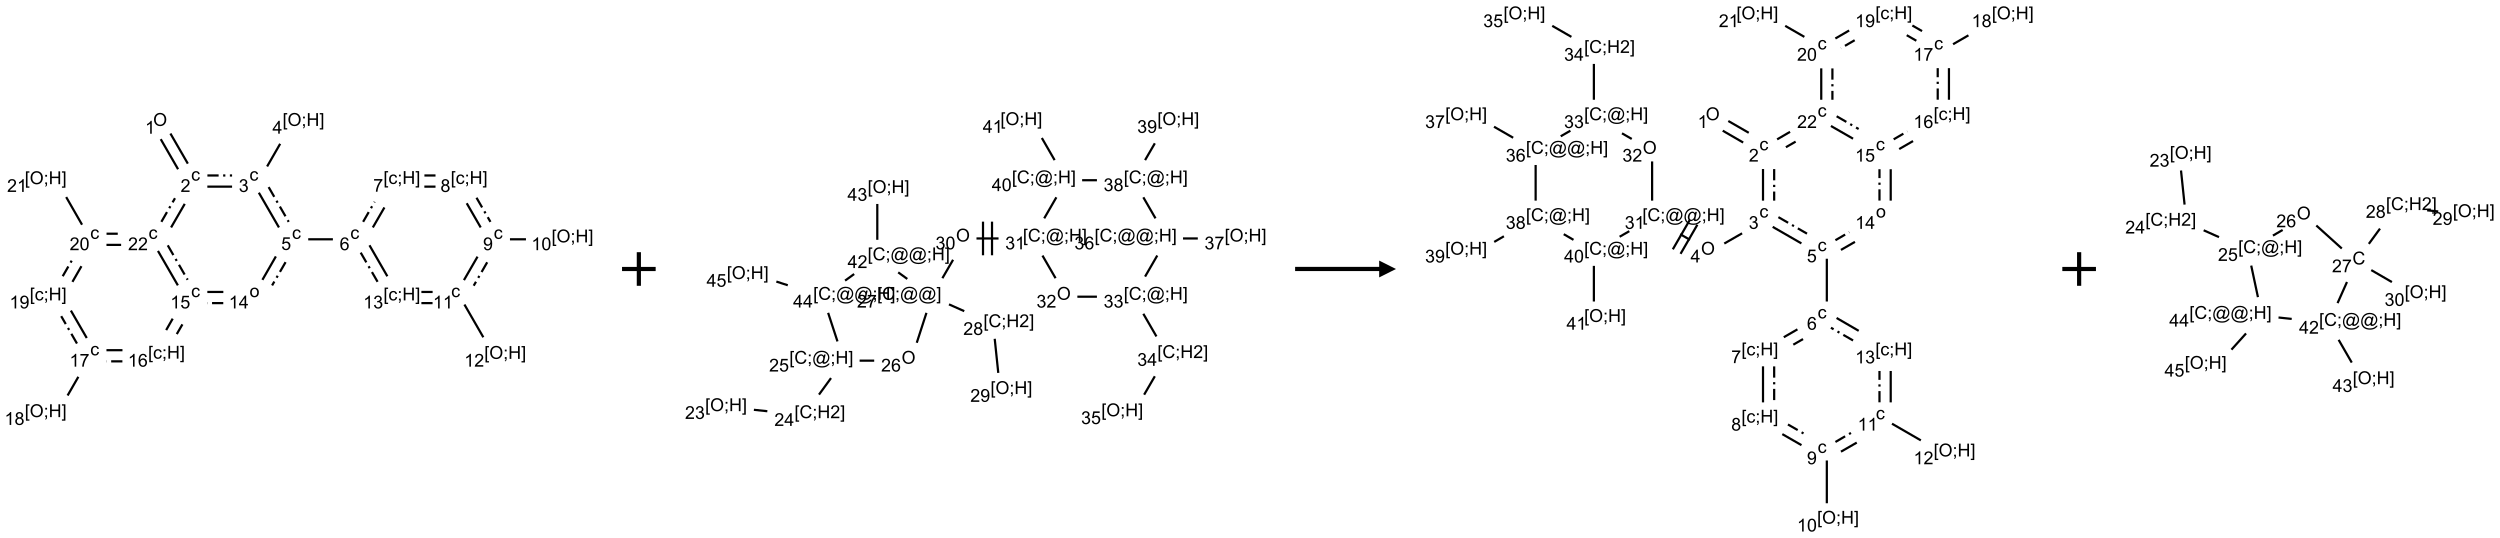 <?xml version="1.0" encoding="UTF-8"?>
<svg xmlns="http://www.w3.org/2000/svg" xmlns:xlink="http://www.w3.org/1999/xlink" width="1487" height="320" viewBox="0 0 1487 320">
<defs>
<g>
<g id="glyph-0-0">
<path d="M 1.332 0 L 1.332 -6.668 L 6.668 -6.668 L 6.668 0 Z M 1.5 -0.168 L 6.5 -0.168 L 6.5 -6.5 L 1.5 -6.5 Z M 1.5 -0.168 "/>
</g>
<g id="glyph-0-1">
<path d="M 0.516 -3.719 C 0.516 -4.984 0.855 -5.977 1.535 -6.695 C 2.215 -7.414 3.094 -7.77 4.172 -7.77 C 4.875 -7.77 5.512 -7.602 6.078 -7.266 C 6.645 -6.93 7.074 -6.461 7.371 -5.855 C 7.668 -5.254 7.816 -4.57 7.816 -3.809 C 7.816 -3.035 7.66 -2.34 7.348 -1.73 C 7.035 -1.117 6.594 -0.656 6.02 -0.34 C 5.449 -0.027 4.828 0.129 4.168 0.129 C 3.449 0.129 2.805 -0.043 2.238 -0.391 C 1.672 -0.738 1.246 -1.211 0.953 -1.812 C 0.66 -2.414 0.516 -3.047 0.516 -3.719 Z M 1.559 -3.703 C 1.559 -2.781 1.805 -2.059 2.301 -1.527 C 2.793 -1 3.414 -0.734 4.16 -0.734 C 4.922 -0.734 5.547 -1 6.039 -1.535 C 6.531 -2.07 6.777 -2.828 6.777 -3.812 C 6.777 -4.434 6.672 -4.977 6.461 -5.441 C 6.25 -5.902 5.945 -6.262 5.539 -6.52 C 5.133 -6.773 4.68 -6.902 4.176 -6.902 C 3.461 -6.902 2.848 -6.656 2.332 -6.164 C 1.816 -5.672 1.559 -4.852 1.559 -3.703 Z M 1.559 -3.703 "/>
</g>
<g id="glyph-0-2">
<path d="M 3.973 0 L 3.035 0 L 3.035 -5.973 C 2.809 -5.758 2.516 -5.543 2.148 -5.328 C 1.781 -5.113 1.453 -4.953 1.16 -4.844 L 1.16 -5.75 C 1.684 -5.996 2.145 -6.297 2.535 -6.645 C 2.93 -6.996 3.207 -7.336 3.371 -7.668 L 3.973 -7.668 Z M 3.973 0 "/>
</g>
<g id="glyph-0-3">
<path d="M 4.312 -2.027 L 5.234 -1.906 C 5.133 -1.27 4.875 -0.773 4.461 -0.414 C 4.047 -0.055 3.535 0.125 2.934 0.125 C 2.176 0.125 1.566 -0.121 1.105 -0.617 C 0.645 -1.113 0.418 -1.82 0.418 -2.746 C 0.418 -3.344 0.516 -3.863 0.715 -4.312 C 0.91 -4.762 1.211 -5.098 1.617 -5.32 C 2.023 -5.543 2.461 -5.656 2.938 -5.656 C 3.539 -5.656 4.031 -5.504 4.41 -5.199 C 4.793 -4.895 5.039 -4.465 5.145 -3.906 L 4.234 -3.766 C 4.148 -4.137 3.992 -4.418 3.773 -4.605 C 3.555 -4.793 3.285 -4.887 2.973 -4.887 C 2.5 -4.887 2.117 -4.715 1.824 -4.379 C 1.527 -4.039 1.379 -3.504 1.379 -2.77 C 1.379 -2.027 1.523 -1.488 1.809 -1.152 C 2.094 -0.816 2.465 -0.645 2.922 -0.645 C 3.289 -0.645 3.598 -0.758 3.844 -0.984 C 4.09 -1.211 4.246 -1.559 4.312 -2.027 Z M 4.312 -2.027 "/>
</g>
<g id="glyph-0-4">
<path d="M 5.371 -0.902 L 5.371 0 L 0.324 0 C 0.316 -0.227 0.352 -0.441 0.434 -0.652 C 0.562 -0.996 0.766 -1.332 1.051 -1.668 C 1.332 -2 1.742 -2.387 2.277 -2.824 C 3.105 -3.504 3.668 -4.043 3.957 -4.441 C 4.25 -4.84 4.395 -5.215 4.395 -5.566 C 4.395 -5.938 4.262 -6.254 3.996 -6.508 C 3.73 -6.762 3.387 -6.891 2.957 -6.891 C 2.508 -6.891 2.145 -6.754 1.875 -6.484 C 1.605 -6.215 1.469 -5.84 1.465 -5.359 L 0.5 -5.457 C 0.566 -6.176 0.812 -6.727 1.246 -7.102 C 1.676 -7.477 2.254 -7.668 2.98 -7.668 C 3.711 -7.668 4.293 -7.465 4.719 -7.059 C 5.145 -6.652 5.359 -6.148 5.359 -5.547 C 5.359 -5.242 5.297 -4.941 5.172 -4.645 C 5.047 -4.352 4.84 -4.039 4.551 -3.715 C 4.262 -3.387 3.777 -2.938 3.105 -2.371 C 2.543 -1.898 2.18 -1.578 2.02 -1.41 C 1.859 -1.242 1.73 -1.07 1.625 -0.902 Z M 5.371 -0.902 "/>
</g>
<g id="glyph-0-5">
<path d="M 0.449 -2.016 L 1.387 -2.141 C 1.492 -1.609 1.676 -1.227 1.934 -0.992 C 2.191 -0.758 2.508 -0.641 2.879 -0.641 C 3.32 -0.641 3.695 -0.793 3.996 -1.098 C 4.301 -1.402 4.453 -1.781 4.453 -2.234 C 4.453 -2.664 4.312 -3.02 4.031 -3.301 C 3.75 -3.578 3.391 -3.719 2.957 -3.719 C 2.781 -3.719 2.562 -3.684 2.297 -3.613 L 2.402 -4.438 C 2.465 -4.43 2.516 -4.426 2.551 -4.426 C 2.949 -4.426 3.312 -4.531 3.629 -4.738 C 3.949 -4.949 4.109 -5.27 4.109 -5.703 C 4.109 -6.047 3.992 -6.332 3.762 -6.559 C 3.527 -6.785 3.227 -6.895 2.859 -6.895 C 2.496 -6.895 2.191 -6.781 1.949 -6.551 C 1.707 -6.324 1.547 -5.98 1.48 -5.52 L 0.543 -5.688 C 0.656 -6.316 0.918 -6.805 1.324 -7.148 C 1.73 -7.492 2.234 -7.668 2.84 -7.668 C 3.254 -7.668 3.641 -7.578 3.988 -7.398 C 4.34 -7.219 4.609 -6.977 4.793 -6.668 C 4.98 -6.359 5.074 -6.031 5.074 -5.684 C 5.074 -5.352 4.984 -5.051 4.809 -4.781 C 4.629 -4.512 4.367 -4.297 4.02 -4.137 C 4.473 -4.031 4.824 -3.816 5.074 -3.488 C 5.324 -3.16 5.449 -2.75 5.449 -2.254 C 5.449 -1.59 5.203 -1.023 4.719 -0.559 C 4.234 -0.098 3.617 0.137 2.875 0.137 C 2.203 0.137 1.648 -0.062 1.207 -0.465 C 0.762 -0.863 0.512 -1.379 0.449 -2.016 Z M 0.449 -2.016 "/>
</g>
<g id="glyph-0-6">
<path d="M 0.723 2.121 L 0.723 -7.637 L 2.793 -7.637 L 2.793 -6.859 L 1.66 -6.859 L 1.66 1.344 L 2.793 1.344 L 2.793 2.121 Z M 0.723 2.121 "/>
</g>
<g id="glyph-0-7">
<path d="M 0.949 -4.465 L 0.949 -5.531 L 2.016 -5.531 L 2.016 -4.465 Z M 0.949 0 L 0.949 -1.066 L 2.016 -1.066 L 2.016 0 C 2.016 0.391 1.945 0.711 1.809 0.949 C 1.668 1.191 1.449 1.379 1.145 1.512 L 0.887 1.109 C 1.082 1.023 1.23 0.895 1.324 0.727 C 1.418 0.559 1.469 0.316 1.48 0 Z M 0.949 0 "/>
</g>
<g id="glyph-0-8">
<path d="M 0.855 0 L 0.855 -7.637 L 1.863 -7.637 L 1.863 -4.5 L 5.832 -4.5 L 5.832 -7.637 L 6.844 -7.637 L 6.844 0 L 5.832 0 L 5.832 -3.598 L 1.863 -3.598 L 1.863 0 Z M 0.855 0 "/>
</g>
<g id="glyph-0-9">
<path d="M 2.27 2.121 L 0.203 2.121 L 0.203 1.344 L 1.332 1.344 L 1.332 -6.859 L 0.203 -6.859 L 0.203 -7.637 L 2.27 -7.637 Z M 2.27 2.121 "/>
</g>
<g id="glyph-0-10">
<path d="M 3.449 0 L 3.449 -1.828 L 0.137 -1.828 L 0.137 -2.688 L 3.621 -7.637 L 4.387 -7.637 L 4.387 -2.688 L 5.418 -2.688 L 5.418 -1.828 L 4.387 -1.828 L 4.387 0 Z M 3.449 -2.688 L 3.449 -6.129 L 1.059 -2.688 Z M 3.449 -2.688 "/>
</g>
<g id="glyph-0-11">
<path d="M 0.441 -2 L 1.426 -2.082 C 1.5 -1.605 1.668 -1.242 1.934 -1.004 C 2.199 -0.762 2.52 -0.641 2.895 -0.641 C 3.348 -0.641 3.73 -0.812 4.043 -1.152 C 4.355 -1.492 4.512 -1.941 4.512 -2.504 C 4.512 -3.039 4.359 -3.461 4.059 -3.77 C 3.758 -4.078 3.367 -4.234 2.879 -4.234 C 2.578 -4.234 2.305 -4.164 2.062 -4.027 C 1.82 -3.891 1.629 -3.715 1.488 -3.496 L 0.609 -3.609 L 1.348 -7.531 L 5.145 -7.531 L 5.145 -6.637 L 2.098 -6.637 L 1.688 -4.582 C 2.145 -4.902 2.625 -5.062 3.129 -5.062 C 3.797 -5.062 4.359 -4.832 4.816 -4.371 C 5.277 -3.91 5.504 -3.312 5.504 -2.59 C 5.504 -1.898 5.305 -1.301 4.902 -0.797 C 4.41 -0.18 3.742 0.129 2.895 0.129 C 2.199 0.129 1.633 -0.062 1.195 -0.453 C 0.758 -0.844 0.504 -1.359 0.441 -2 Z M 0.441 -2 "/>
</g>
<g id="glyph-0-12">
<path d="M 5.309 -5.766 L 4.375 -5.691 C 4.293 -6.059 4.172 -6.328 4.02 -6.496 C 3.766 -6.762 3.453 -6.895 3.082 -6.895 C 2.785 -6.895 2.523 -6.812 2.297 -6.645 C 2 -6.43 1.77 -6.117 1.598 -5.703 C 1.43 -5.289 1.34 -4.703 1.332 -3.938 C 1.559 -4.281 1.836 -4.535 2.16 -4.703 C 2.488 -4.871 2.828 -4.953 3.188 -4.953 C 3.812 -4.953 4.344 -4.723 4.785 -4.262 C 5.223 -3.801 5.441 -3.207 5.441 -2.48 C 5.441 -2 5.34 -1.555 5.133 -1.145 C 4.926 -0.73 4.641 -0.418 4.281 -0.199 C 3.922 0.02 3.512 0.129 3.051 0.129 C 2.27 0.129 1.633 -0.156 1.141 -0.73 C 0.648 -1.305 0.402 -2.254 0.402 -3.574 C 0.402 -5.051 0.672 -6.121 1.219 -6.793 C 1.695 -7.375 2.336 -7.668 3.141 -7.668 C 3.742 -7.668 4.234 -7.5 4.617 -7.16 C 5 -6.824 5.23 -6.359 5.309 -5.766 Z M 1.48 -2.473 C 1.48 -2.152 1.547 -1.844 1.684 -1.547 C 1.82 -1.25 2.016 -1.027 2.262 -0.871 C 2.508 -0.719 2.766 -0.641 3.035 -0.641 C 3.434 -0.641 3.773 -0.801 4.059 -1.121 C 4.344 -1.441 4.484 -1.875 4.484 -2.422 C 4.484 -2.949 4.344 -3.367 4.062 -3.668 C 3.781 -3.973 3.426 -4.125 3 -4.125 C 2.578 -4.125 2.219 -3.973 1.922 -3.668 C 1.625 -3.363 1.48 -2.969 1.48 -2.473 Z M 1.48 -2.473 "/>
</g>
<g id="glyph-0-13">
<path d="M 0.504 -6.637 L 0.504 -7.535 L 5.449 -7.535 L 5.449 -6.809 C 4.961 -6.289 4.48 -5.602 4.004 -4.746 C 3.527 -3.887 3.156 -3.004 2.895 -2.098 C 2.707 -1.461 2.59 -0.762 2.535 0 L 1.574 0 C 1.582 -0.602 1.703 -1.328 1.926 -2.176 C 2.152 -3.027 2.477 -3.848 2.898 -4.637 C 3.32 -5.426 3.77 -6.094 4.246 -6.637 Z M 0.504 -6.637 "/>
</g>
<g id="glyph-0-14">
<path d="M 1.887 -4.141 C 1.496 -4.281 1.207 -4.484 1.02 -4.75 C 0.832 -5.016 0.738 -5.328 0.738 -5.699 C 0.738 -6.254 0.938 -6.719 1.34 -7.098 C 1.738 -7.477 2.27 -7.668 2.934 -7.668 C 3.598 -7.668 4.137 -7.473 4.543 -7.086 C 4.949 -6.699 5.152 -6.227 5.152 -5.672 C 5.152 -5.316 5.059 -5.008 4.871 -4.746 C 4.688 -4.484 4.406 -4.281 4.027 -4.141 C 4.496 -3.988 4.852 -3.742 5.098 -3.402 C 5.34 -3.062 5.465 -2.656 5.465 -2.184 C 5.465 -1.531 5.234 -0.98 4.77 -0.535 C 4.309 -0.09 3.703 0.129 2.949 0.129 C 2.195 0.129 1.586 -0.094 1.125 -0.539 C 0.664 -0.984 0.434 -1.543 0.434 -2.207 C 0.434 -2.703 0.559 -3.121 0.809 -3.457 C 1.062 -3.793 1.422 -4.02 1.887 -4.141 Z M 1.699 -5.73 C 1.699 -5.367 1.812 -5.074 2.047 -4.844 C 2.281 -4.613 2.582 -4.5 2.953 -4.5 C 3.312 -4.5 3.609 -4.613 3.84 -4.84 C 4.07 -5.066 4.188 -5.348 4.188 -5.676 C 4.188 -6.02 4.07 -6.309 3.832 -6.543 C 3.594 -6.777 3.297 -6.895 2.941 -6.895 C 2.586 -6.895 2.289 -6.781 2.051 -6.551 C 1.816 -6.324 1.699 -6.047 1.699 -5.73 Z M 1.395 -2.203 C 1.395 -1.938 1.461 -1.676 1.586 -1.426 C 1.711 -1.176 1.902 -0.984 2.152 -0.848 C 2.402 -0.711 2.672 -0.641 2.957 -0.641 C 3.406 -0.641 3.777 -0.785 4.066 -1.074 C 4.359 -1.363 4.504 -1.727 4.504 -2.172 C 4.504 -2.625 4.355 -2.996 4.055 -3.293 C 3.754 -3.586 3.379 -3.734 2.926 -3.734 C 2.484 -3.734 2.121 -3.59 1.832 -3.297 C 1.543 -3.004 1.395 -2.641 1.395 -2.203 Z M 1.395 -2.203 "/>
</g>
<g id="glyph-0-15">
<path d="M 0.582 -1.766 L 1.484 -1.848 C 1.562 -1.426 1.707 -1.117 1.922 -0.926 C 2.137 -0.734 2.414 -0.641 2.75 -0.641 C 3.039 -0.641 3.289 -0.707 3.508 -0.84 C 3.727 -0.973 3.902 -1.148 4.043 -1.367 C 4.18 -1.586 4.297 -1.887 4.391 -2.262 C 4.484 -2.637 4.531 -3.016 4.531 -3.406 C 4.531 -3.449 4.531 -3.512 4.527 -3.594 C 4.34 -3.297 4.082 -3.055 3.758 -2.867 C 3.434 -2.68 3.082 -2.59 2.703 -2.59 C 2.07 -2.59 1.535 -2.816 1.098 -3.277 C 0.66 -3.734 0.441 -4.34 0.441 -5.09 C 0.441 -5.863 0.672 -6.484 1.129 -6.957 C 1.586 -7.43 2.156 -7.668 2.844 -7.668 C 3.34 -7.668 3.793 -7.531 4.207 -7.266 C 4.617 -7 4.93 -6.617 5.145 -6.121 C 5.355 -5.629 5.465 -4.91 5.465 -3.973 C 5.465 -2.996 5.359 -2.223 5.145 -1.645 C 4.934 -1.066 4.617 -0.625 4.199 -0.324 C 3.781 -0.02 3.293 0.129 2.73 0.129 C 2.133 0.129 1.645 -0.035 1.266 -0.367 C 0.887 -0.699 0.66 -1.164 0.582 -1.766 Z M 4.422 -5.137 C 4.422 -5.676 4.277 -6.102 3.992 -6.418 C 3.707 -6.734 3.359 -6.891 2.957 -6.891 C 2.543 -6.891 2.18 -6.719 1.871 -6.379 C 1.562 -6.039 1.406 -5.598 1.406 -5.059 C 1.406 -4.57 1.555 -4.176 1.848 -3.871 C 2.141 -3.566 2.5 -3.418 2.934 -3.418 C 3.367 -3.418 3.723 -3.57 4.004 -3.871 C 4.281 -4.176 4.422 -4.598 4.422 -5.137 Z M 4.422 -5.137 "/>
</g>
<g id="glyph-0-16">
<path d="M 0.441 -3.766 C 0.441 -4.668 0.535 -5.395 0.723 -5.945 C 0.906 -6.496 1.184 -6.922 1.551 -7.219 C 1.918 -7.516 2.375 -7.668 2.934 -7.668 C 3.344 -7.668 3.703 -7.586 4.012 -7.418 C 4.32 -7.254 4.574 -7.016 4.777 -6.707 C 4.977 -6.395 5.137 -6.016 5.25 -5.57 C 5.363 -5.125 5.422 -4.523 5.422 -3.766 C 5.422 -2.871 5.328 -2.148 5.145 -1.598 C 4.961 -1.047 4.688 -0.621 4.32 -0.32 C 3.953 -0.02 3.492 0.129 2.934 0.129 C 2.195 0.129 1.617 -0.133 1.199 -0.66 C 0.695 -1.297 0.441 -2.332 0.441 -3.766 Z M 1.406 -3.766 C 1.406 -2.512 1.555 -1.68 1.848 -1.262 C 2.141 -0.848 2.5 -0.641 2.934 -0.641 C 3.363 -0.641 3.727 -0.848 4.02 -1.266 C 4.312 -1.684 4.457 -2.516 4.457 -3.766 C 4.457 -5.023 4.312 -5.859 4.02 -6.27 C 3.727 -6.684 3.359 -6.891 2.922 -6.891 C 2.492 -6.891 2.148 -6.707 1.891 -6.344 C 1.566 -5.879 1.406 -5.02 1.406 -3.766 Z M 1.406 -3.766 "/>
</g>
<g id="glyph-0-17">
<path d="M 0.355 -2.766 C 0.355 -3.789 0.641 -4.547 1.207 -5.043 C 1.684 -5.453 2.266 -5.656 2.949 -5.656 C 3.707 -5.656 4.328 -5.406 4.812 -4.91 C 5.297 -4.41 5.535 -3.723 5.535 -2.844 C 5.535 -2.133 5.43 -1.57 5.215 -1.164 C 5.004 -0.758 4.691 -0.438 4.285 -0.215 C 3.875 0.012 3.43 0.125 2.949 0.125 C 2.176 0.125 1.547 -0.125 1.07 -0.621 C 0.594 -1.117 0.355 -1.832 0.355 -2.766 Z M 1.316 -2.766 C 1.316 -2.059 1.473 -1.527 1.781 -1.176 C 2.09 -0.824 2.48 -0.645 2.949 -0.645 C 3.414 -0.645 3.801 -0.824 4.109 -1.176 C 4.418 -1.531 4.574 -2.07 4.574 -2.797 C 4.574 -3.48 4.418 -4 4.105 -4.352 C 3.797 -4.703 3.41 -4.879 2.949 -4.879 C 2.48 -4.879 2.09 -4.703 1.781 -4.355 C 1.473 -4.004 1.316 -3.473 1.316 -2.766 Z M 1.316 -2.766 "/>
</g>
<g id="glyph-0-18">
<path d="M 6.27 -2.676 L 7.281 -2.422 C 7.07 -1.594 6.688 -0.961 6.137 -0.523 C 5.586 -0.086 4.914 0.129 4.121 0.129 C 3.297 0.129 2.629 -0.039 2.113 -0.371 C 1.598 -0.707 1.203 -1.191 0.934 -1.828 C 0.664 -2.465 0.531 -3.145 0.531 -3.875 C 0.531 -4.672 0.684 -5.363 0.988 -5.957 C 1.293 -6.547 1.723 -6.996 2.285 -7.305 C 2.844 -7.613 3.461 -7.766 4.137 -7.766 C 4.898 -7.766 5.543 -7.57 6.062 -7.184 C 6.582 -6.793 6.945 -6.246 7.152 -5.543 L 6.156 -5.309 C 5.98 -5.863 5.723 -6.266 5.387 -6.52 C 5.051 -6.773 4.625 -6.902 4.113 -6.902 C 3.527 -6.902 3.039 -6.762 2.645 -6.48 C 2.25 -6.199 1.973 -5.82 1.812 -5.348 C 1.652 -4.871 1.574 -4.383 1.574 -3.879 C 1.574 -3.23 1.668 -2.664 1.855 -2.18 C 2.047 -1.695 2.34 -1.332 2.738 -1.094 C 3.137 -0.855 3.57 -0.734 4.035 -0.734 C 4.602 -0.734 5.082 -0.898 5.473 -1.223 C 5.867 -1.551 6.133 -2.035 6.27 -2.676 Z M 6.27 -2.676 "/>
</g>
<g id="glyph-0-19">
<path d="M 6.047 -0.848 C 5.82 -0.59 5.57 -0.379 5.289 -0.223 C 5.008 -0.062 4.73 0.016 4.449 0.016 C 4.141 0.016 3.84 -0.074 3.547 -0.254 C 3.254 -0.434 3.02 -0.715 2.836 -1.09 C 2.652 -1.465 2.562 -1.875 2.562 -2.324 C 2.562 -2.875 2.703 -3.43 2.988 -3.98 C 3.27 -4.535 3.621 -4.953 4.043 -5.23 C 4.461 -5.508 4.871 -5.645 5.266 -5.645 C 5.566 -5.645 5.855 -5.566 6.129 -5.41 C 6.402 -5.25 6.641 -5.012 6.84 -4.688 L 7.016 -5.496 L 7.949 -5.496 L 7.199 -2 C 7.094 -1.516 7.043 -1.246 7.043 -1.191 C 7.043 -1.098 7.078 -1.02 7.148 -0.949 C 7.219 -0.883 7.305 -0.848 7.406 -0.848 C 7.59 -0.848 7.832 -0.953 8.129 -1.168 C 8.527 -1.445 8.84 -1.816 9.07 -2.285 C 9.301 -2.75 9.418 -3.234 9.418 -3.73 C 9.418 -4.309 9.27 -4.852 8.973 -5.355 C 8.676 -5.859 8.23 -6.262 7.645 -6.562 C 7.055 -6.863 6.406 -7.016 5.691 -7.016 C 4.879 -7.016 4.137 -6.824 3.465 -6.445 C 2.793 -6.066 2.273 -5.52 1.902 -4.809 C 1.535 -4.098 1.348 -3.34 1.348 -2.527 C 1.348 -1.676 1.535 -0.941 1.902 -0.328 C 2.273 0.285 2.809 0.742 3.508 1.035 C 4.207 1.328 4.984 1.473 5.832 1.473 C 6.742 1.473 7.504 1.32 8.121 1.016 C 8.734 0.711 9.195 0.34 9.5 -0.098 L 10.441 -0.098 C 10.266 0.266 9.961 0.637 9.531 1.016 C 9.102 1.395 8.59 1.695 7.996 1.914 C 7.402 2.133 6.688 2.246 5.848 2.246 C 5.078 2.246 4.367 2.145 3.715 1.949 C 3.066 1.75 2.512 1.453 2.051 1.055 C 1.594 0.656 1.25 0.199 1.016 -0.316 C 0.723 -0.973 0.578 -1.684 0.578 -2.441 C 0.578 -3.289 0.75 -4.098 1.098 -4.863 C 1.523 -5.805 2.125 -6.527 2.902 -7.027 C 3.684 -7.527 4.629 -7.777 5.738 -7.777 C 6.602 -7.777 7.375 -7.602 8.059 -7.246 C 8.746 -6.895 9.285 -6.371 9.684 -5.672 C 10.02 -5.07 10.188 -4.418 10.188 -3.715 C 10.188 -2.707 9.832 -1.812 9.125 -1.031 C 8.492 -0.328 7.801 0.02 7.051 0.02 C 6.812 0.02 6.617 -0.016 6.473 -0.09 C 6.324 -0.16 6.215 -0.266 6.145 -0.402 C 6.102 -0.488 6.066 -0.637 6.047 -0.848 Z M 3.527 -2.262 C 3.527 -1.785 3.641 -1.414 3.863 -1.152 C 4.09 -0.887 4.348 -0.754 4.641 -0.754 C 4.836 -0.754 5.039 -0.812 5.254 -0.93 C 5.469 -1.047 5.676 -1.219 5.871 -1.449 C 6.066 -1.676 6.23 -1.969 6.355 -2.32 C 6.48 -2.672 6.543 -3.027 6.543 -3.379 C 6.543 -3.852 6.426 -4.219 6.191 -4.48 C 5.957 -4.738 5.672 -4.871 5.332 -4.871 C 5.109 -4.871 4.902 -4.812 4.707 -4.699 C 4.512 -4.586 4.32 -4.406 4.137 -4.156 C 3.953 -3.906 3.805 -3.602 3.691 -3.246 C 3.582 -2.887 3.527 -2.559 3.527 -2.262 Z M 3.527 -2.262 "/>
</g>
</g>
</defs>
<path fill="none" stroke-width="0.033" stroke-linecap="butt" stroke-linejoin="miter" stroke="rgb(0%, 0%, 0%)" stroke-opacity="1" stroke-miterlimit="10" d="M 1.544 0.243 L 1.802 0.69 " transform="matrix(40, 0, 0, 40, 33.842, 73.053)"/>
<path fill="none" stroke-width="0.033" stroke-linecap="butt" stroke-linejoin="miter" stroke="rgb(0%, 0%, 0%)" stroke-opacity="1" stroke-miterlimit="10" d="M 1.688 0.159 L 1.947 0.607 " transform="matrix(40, 0, 0, 40, 33.842, 73.053)"/>
<path fill="none" stroke-width="0.033" stroke-linecap="butt" stroke-linejoin="miter" stroke="rgb(0%, 0%, 0%)" stroke-opacity="1" stroke-miterlimit="10" d="M 2.237 0.949 L 2.605 0.949 " transform="matrix(40, 0, 0, 40, 33.842, 73.053)"/>
<path fill="none" stroke-width="0.033" stroke-linecap="butt" stroke-linejoin="miter" stroke="rgb(0%, 0%, 0%)" stroke-opacity="1" stroke-dasharray="0.167 0.067 0.033 0.067" stroke-dashoffset="0.333" stroke-miterlimit="10" d="M 2.237 0.783 L 2.605 0.783 " transform="matrix(40, 0, 0, 40, 33.842, 73.053)"/>
<path fill="none" stroke-width="0.033" stroke-linecap="butt" stroke-linejoin="miter" stroke="rgb(0%, 0%, 0%)" stroke-opacity="1" stroke-miterlimit="10" d="M 3.126 0.649 L 3.32 0.312 " transform="matrix(40, 0, 0, 40, 33.842, 73.053)"/>
<path fill="none" stroke-width="0.033" stroke-linecap="butt" stroke-linejoin="miter" stroke="rgb(0%, 0%, 0%)" stroke-opacity="1" stroke-miterlimit="10" d="M 3.003 1.039 L 3.302 1.556 " transform="matrix(40, 0, 0, 40, 33.842, 73.053)"/>
<path fill="none" stroke-width="0.033" stroke-linecap="butt" stroke-linejoin="miter" stroke="rgb(0%, 0%, 0%)" stroke-opacity="1" stroke-dasharray="0.167 0.067 0.033 0.067" stroke-dashoffset="0.333" stroke-miterlimit="10" d="M 3.148 0.955 L 3.447 1.473 " transform="matrix(40, 0, 0, 40, 33.842, 73.053)"/>
<path fill="none" stroke-width="0.033" stroke-linecap="butt" stroke-linejoin="miter" stroke="rgb(0%, 0%, 0%)" stroke-opacity="1" stroke-miterlimit="10" d="M 3.737 1.732 L 4.104 1.732 " transform="matrix(40, 0, 0, 40, 33.842, 73.053)"/>
<path fill="none" stroke-width="0.033" stroke-linecap="butt" stroke-linejoin="miter" stroke="rgb(0%, 0%, 0%)" stroke-opacity="1" stroke-miterlimit="10" d="M 4.698 1.556 L 4.87 1.259 " transform="matrix(40, 0, 0, 40, 33.842, 73.053)"/>
<path fill="none" stroke-width="0.033" stroke-linecap="butt" stroke-linejoin="miter" stroke="rgb(0%, 0%, 0%)" stroke-opacity="1" stroke-dasharray="0.167 0.067 0.033 0.067" stroke-dashoffset="0.333" stroke-miterlimit="10" d="M 4.553 1.473 L 4.725 1.175 " transform="matrix(40, 0, 0, 40, 33.842, 73.053)"/>
<path fill="none" stroke-width="0.033" stroke-linecap="butt" stroke-linejoin="miter" stroke="rgb(0%, 0%, 0%)" stroke-opacity="1" stroke-miterlimit="10" d="M 5.464 0.949 L 5.63 0.949 " transform="matrix(40, 0, 0, 40, 33.842, 73.053)"/>
<path fill="none" stroke-width="0.033" stroke-linecap="butt" stroke-linejoin="miter" stroke="rgb(0%, 0%, 0%)" stroke-opacity="1" stroke-dasharray="0.167 0.067 0.033 0.067" stroke-dashoffset="0.333" stroke-miterlimit="10" d="M 5.464 0.783 L 5.63 0.783 " transform="matrix(40, 0, 0, 40, 33.842, 73.053)"/>
<path fill="none" stroke-width="0.033" stroke-linecap="butt" stroke-linejoin="miter" stroke="rgb(0%, 0%, 0%)" stroke-opacity="1" stroke-miterlimit="10" d="M 6.094 1.196 L 6.302 1.556 " transform="matrix(40, 0, 0, 40, 33.842, 73.053)"/>
<path fill="none" stroke-width="0.033" stroke-linecap="butt" stroke-linejoin="miter" stroke="rgb(0%, 0%, 0%)" stroke-opacity="1" stroke-dasharray="0.167 0.067 0.033 0.067" stroke-dashoffset="0.333" stroke-miterlimit="10" d="M 6.239 1.113 L 6.447 1.473 " transform="matrix(40, 0, 0, 40, 33.842, 73.053)"/>
<path fill="none" stroke-width="0.033" stroke-linecap="butt" stroke-linejoin="miter" stroke="rgb(0%, 0%, 0%)" stroke-opacity="1" stroke-miterlimit="10" d="M 6.737 1.732 L 6.975 1.732 " transform="matrix(40, 0, 0, 40, 33.842, 73.053)"/>
<path fill="none" stroke-width="0.033" stroke-linecap="butt" stroke-linejoin="miter" stroke="rgb(0%, 0%, 0%)" stroke-opacity="1" stroke-miterlimit="10" d="M 6.255 1.99 L 6.053 2.339 " transform="matrix(40, 0, 0, 40, 33.842, 73.053)"/>
<path fill="none" stroke-width="0.033" stroke-linecap="butt" stroke-linejoin="miter" stroke="rgb(0%, 0%, 0%)" stroke-opacity="1" stroke-dasharray="0.167 0.067 0.033 0.067" stroke-dashoffset="0.333" stroke-miterlimit="10" d="M 6.399 2.073 L 6.198 2.422 " transform="matrix(40, 0, 0, 40, 33.842, 73.053)"/>
<path fill="none" stroke-width="0.033" stroke-linecap="butt" stroke-linejoin="miter" stroke="rgb(0%, 0%, 0%)" stroke-opacity="1" stroke-miterlimit="10" d="M 6.06 2.702 L 6.341 3.189 " transform="matrix(40, 0, 0, 40, 33.842, 73.053)"/>
<path fill="none" stroke-width="0.033" stroke-linecap="butt" stroke-linejoin="miter" stroke="rgb(0%, 0%, 0%)" stroke-opacity="1" stroke-miterlimit="10" d="M 5.587 2.515 L 5.42 2.515 " transform="matrix(40, 0, 0, 40, 33.842, 73.053)"/>
<path fill="none" stroke-width="0.033" stroke-linecap="butt" stroke-linejoin="miter" stroke="rgb(0%, 0%, 0%)" stroke-opacity="1" stroke-dasharray="0.167 0.067 0.033 0.067" stroke-dashoffset="0.333" stroke-miterlimit="10" d="M 5.587 2.681 L 5.42 2.681 " transform="matrix(40, 0, 0, 40, 33.842, 73.053)"/>
<path fill="none" stroke-width="0.033" stroke-linecap="butt" stroke-linejoin="miter" stroke="rgb(0%, 0%, 0%)" stroke-opacity="1" stroke-miterlimit="10" d="M 4.914 2.282 L 4.648 1.821 " transform="matrix(40, 0, 0, 40, 33.842, 73.053)"/>
<path fill="none" stroke-width="0.033" stroke-linecap="butt" stroke-linejoin="miter" stroke="rgb(0%, 0%, 0%)" stroke-opacity="1" stroke-dasharray="0.167 0.067 0.033 0.067" stroke-dashoffset="0.333" stroke-miterlimit="10" d="M 4.769 2.365 L 4.503 1.905 " transform="matrix(40, 0, 0, 40, 33.842, 73.053)"/>
<path fill="none" stroke-width="0.033" stroke-linecap="butt" stroke-linejoin="miter" stroke="rgb(0%, 0%, 0%)" stroke-opacity="1" stroke-miterlimit="10" d="M 3.256 1.987 L 3.056 2.335 " transform="matrix(40, 0, 0, 40, 33.842, 73.053)"/>
<path fill="none" stroke-width="0.033" stroke-linecap="butt" stroke-linejoin="miter" stroke="rgb(0%, 0%, 0%)" stroke-opacity="1" stroke-dasharray="0.167 0.067 0.033 0.067" stroke-dashoffset="0.333" stroke-miterlimit="10" d="M 3.401 2.071 L 3.2 2.418 " transform="matrix(40, 0, 0, 40, 33.842, 73.053)"/>
<path fill="none" stroke-width="0.033" stroke-linecap="butt" stroke-linejoin="miter" stroke="rgb(0%, 0%, 0%)" stroke-opacity="1" stroke-miterlimit="10" d="M 2.475 2.515 L 2.237 2.515 " transform="matrix(40, 0, 0, 40, 33.842, 73.053)"/>
<path fill="none" stroke-width="0.033" stroke-linecap="butt" stroke-linejoin="miter" stroke="rgb(0%, 0%, 0%)" stroke-opacity="1" stroke-dasharray="0.167 0.067 0.033 0.067" stroke-dashoffset="0.333" stroke-miterlimit="10" d="M 2.475 2.681 L 2.237 2.681 " transform="matrix(40, 0, 0, 40, 33.842, 73.053)"/>
<path fill="none" stroke-width="0.033" stroke-linecap="butt" stroke-linejoin="miter" stroke="rgb(0%, 0%, 0%)" stroke-opacity="1" stroke-miterlimit="10" d="M 1.722 2.912 L 1.625 3.082 " transform="matrix(40, 0, 0, 40, 33.842, 73.053)"/>
<path fill="none" stroke-width="0.033" stroke-linecap="butt" stroke-linejoin="miter" stroke="rgb(0%, 0%, 0%)" stroke-opacity="1" stroke-dasharray="0.167 0.067 0.033 0.067" stroke-dashoffset="0.333" stroke-miterlimit="10" d="M 1.867 2.996 L 1.769 3.165 " transform="matrix(40, 0, 0, 40, 33.842, 73.053)"/>
<path fill="none" stroke-width="0.033" stroke-linecap="butt" stroke-linejoin="miter" stroke="rgb(0%, 0%, 0%)" stroke-opacity="1" stroke-miterlimit="10" d="M 0.975 3.381 L 0.737 3.381 " transform="matrix(40, 0, 0, 40, 33.842, 73.053)"/>
<path fill="none" stroke-width="0.033" stroke-linecap="butt" stroke-linejoin="miter" stroke="rgb(0%, 0%, 0%)" stroke-opacity="1" stroke-dasharray="0.167 0.067 0.033 0.067" stroke-dashoffset="0.333" stroke-miterlimit="10" d="M 0.975 3.547 L 0.737 3.547 " transform="matrix(40, 0, 0, 40, 33.842, 73.053)"/>
<path fill="none" stroke-width="0.033" stroke-linecap="butt" stroke-linejoin="miter" stroke="rgb(0%, 0%, 0%)" stroke-opacity="1" stroke-miterlimit="10" d="M 0.319 3.777 L 0.159 4.055 " transform="matrix(40, 0, 0, 40, 33.842, 73.053)"/>
<path fill="none" stroke-width="0.033" stroke-linecap="butt" stroke-linejoin="miter" stroke="rgb(0%, 0%, 0%)" stroke-opacity="1" stroke-miterlimit="10" d="M 0.444 3.2 L 0.208 2.792 " transform="matrix(40, 0, 0, 40, 33.842, 73.053)"/>
<path fill="none" stroke-width="0.033" stroke-linecap="butt" stroke-linejoin="miter" stroke="rgb(0%, 0%, 0%)" stroke-opacity="1" stroke-dasharray="0.167 0.067 0.033 0.067" stroke-dashoffset="0.333" stroke-miterlimit="10" d="M 0.299 3.283 L 0.064 2.875 " transform="matrix(40, 0, 0, 40, 33.842, 73.053)"/>
<path fill="none" stroke-width="0.033" stroke-linecap="butt" stroke-linejoin="miter" stroke="rgb(0%, 0%, 0%)" stroke-opacity="1" stroke-miterlimit="10" d="M 0.231 2.365 L 0.365 2.132 " transform="matrix(40, 0, 0, 40, 33.842, 73.053)"/>
<path fill="none" stroke-width="0.033" stroke-linecap="butt" stroke-linejoin="miter" stroke="rgb(0%, 0%, 0%)" stroke-opacity="1" stroke-dasharray="0.167 0.067 0.033 0.067" stroke-dashoffset="0.333" stroke-miterlimit="10" d="M 0.086 2.282 L 0.221 2.048 " transform="matrix(40, 0, 0, 40, 33.842, 73.053)"/>
<path fill="none" stroke-width="0.033" stroke-linecap="butt" stroke-linejoin="miter" stroke="rgb(0%, 0%, 0%)" stroke-opacity="1" stroke-miterlimit="10" d="M 0.374 1.515 L 0.138 1.104 " transform="matrix(40, 0, 0, 40, 33.842, 73.053)"/>
<path fill="none" stroke-width="0.033" stroke-linecap="butt" stroke-linejoin="miter" stroke="rgb(0%, 0%, 0%)" stroke-opacity="1" stroke-miterlimit="10" d="M 0.737 1.815 L 0.955 1.815 " transform="matrix(40, 0, 0, 40, 33.842, 73.053)"/>
<path fill="none" stroke-width="0.033" stroke-linecap="butt" stroke-linejoin="miter" stroke="rgb(0%, 0%, 0%)" stroke-opacity="1" stroke-dasharray="0.167 0.067 0.033 0.067" stroke-dashoffset="0.333" stroke-miterlimit="10" d="M 0.737 1.649 L 0.955 1.649 " transform="matrix(40, 0, 0, 40, 33.842, 73.053)"/>
<path fill="none" stroke-width="0.033" stroke-linecap="butt" stroke-linejoin="miter" stroke="rgb(0%, 0%, 0%)" stroke-opacity="1" stroke-miterlimit="10" d="M 1.698 1.556 L 1.901 1.205 " transform="matrix(40, 0, 0, 40, 33.842, 73.053)"/>
<path fill="none" stroke-width="0.033" stroke-linecap="butt" stroke-linejoin="miter" stroke="rgb(0%, 0%, 0%)" stroke-opacity="1" stroke-dasharray="0.167 0.067 0.033 0.067" stroke-dashoffset="0.333" stroke-miterlimit="10" d="M 1.553 1.473 L 1.756 1.121 " transform="matrix(40, 0, 0, 40, 33.842, 73.053)"/>
<path fill="none" stroke-width="0.033" stroke-linecap="butt" stroke-linejoin="miter" stroke="rgb(0%, 0%, 0%)" stroke-opacity="1" stroke-miterlimit="10" d="M 1.503 1.905 L 1.799 2.417 " transform="matrix(40, 0, 0, 40, 33.842, 73.053)"/>
<path fill="none" stroke-width="0.033" stroke-linecap="butt" stroke-linejoin="miter" stroke="rgb(0%, 0%, 0%)" stroke-opacity="1" stroke-dasharray="0.167 0.067 0.033 0.067" stroke-dashoffset="0.333" stroke-miterlimit="10" d="M 1.648 1.821 L 1.944 2.334 " transform="matrix(40, 0, 0, 40, 33.842, 73.053)"/>
<g fill="rgb(0%, 0%, 0%)" fill-opacity="1">
<use xlink:href="#glyph-0-1" x="91.086" y="74.902"/>
</g>
<g fill="rgb(0%, 0%, 0%)" fill-opacity="1">
<use xlink:href="#glyph-0-2" x="86.293" y="79.535"/>
</g>
<g fill="rgb(0%, 0%, 0%)" fill-opacity="1">
<use xlink:href="#glyph-0-3" x="113.668" y="107.43"/>
</g>
<g fill="rgb(0%, 0%, 0%)" fill-opacity="1">
<use xlink:href="#glyph-0-4" x="107.383" y="114.176"/>
</g>
<g fill="rgb(0%, 0%, 0%)" fill-opacity="1">
<use xlink:href="#glyph-0-3" x="148.363" y="107.43"/>
</g>
<g fill="rgb(0%, 0%, 0%)" fill-opacity="1">
<use xlink:href="#glyph-0-5" x="141.996" y="114.176"/>
</g>
<g fill="rgb(0%, 0%, 0%)" fill-opacity="1">
<use xlink:href="#glyph-0-6" x="168.055" y="74.902"/>
<use xlink:href="#glyph-0-1" x="171.018" y="74.902"/>
<use xlink:href="#glyph-0-7" x="179.315" y="74.902"/>
<use xlink:href="#glyph-0-8" x="182.279" y="74.902"/>
<use xlink:href="#glyph-0-9" x="189.982" y="74.902"/>
</g>
<g fill="rgb(0%, 0%, 0%)" fill-opacity="1">
<use xlink:href="#glyph-0-10" x="162.027" y="79.504"/>
</g>
<g fill="rgb(0%, 0%, 0%)" fill-opacity="1">
<use xlink:href="#glyph-0-3" x="173.668" y="142.07"/>
</g>
<g fill="rgb(0%, 0%, 0%)" fill-opacity="1">
<use xlink:href="#glyph-0-11" x="167.246" y="148.684"/>
</g>
<g fill="rgb(0%, 0%, 0%)" fill-opacity="1">
<use xlink:href="#glyph-0-3" x="208.363" y="142.07"/>
</g>
<g fill="rgb(0%, 0%, 0%)" fill-opacity="1">
<use xlink:href="#glyph-0-12" x="202.004" y="148.816"/>
</g>
<g fill="rgb(0%, 0%, 0%)" fill-opacity="1">
<use xlink:href="#glyph-0-6" x="228.055" y="109.406"/>
<use xlink:href="#glyph-0-3" x="231.018" y="109.406"/>
<use xlink:href="#glyph-0-7" x="236.352" y="109.406"/>
<use xlink:href="#glyph-0-8" x="239.315" y="109.406"/>
<use xlink:href="#glyph-0-9" x="247.018" y="109.406"/>
</g>
<g fill="rgb(0%, 0%, 0%)" fill-opacity="1">
<use xlink:href="#glyph-0-13" x="221.996" y="114.047"/>
</g>
<g fill="rgb(0%, 0%, 0%)" fill-opacity="1">
<use xlink:href="#glyph-0-6" x="268.055" y="109.406"/>
<use xlink:href="#glyph-0-3" x="271.018" y="109.406"/>
<use xlink:href="#glyph-0-7" x="276.352" y="109.406"/>
<use xlink:href="#glyph-0-8" x="279.315" y="109.406"/>
<use xlink:href="#glyph-0-9" x="287.018" y="109.406"/>
</g>
<g fill="rgb(0%, 0%, 0%)" fill-opacity="1">
<use xlink:href="#glyph-0-14" x="261.98" y="114.176"/>
</g>
<g fill="rgb(0%, 0%, 0%)" fill-opacity="1">
<use xlink:href="#glyph-0-3" x="293.668" y="142.07"/>
</g>
<g fill="rgb(0%, 0%, 0%)" fill-opacity="1">
<use xlink:href="#glyph-0-15" x="287.289" y="148.816"/>
</g>
<g fill="rgb(0%, 0%, 0%)" fill-opacity="1">
<use xlink:href="#glyph-0-6" x="328.055" y="144.184"/>
<use xlink:href="#glyph-0-1" x="331.018" y="144.184"/>
<use xlink:href="#glyph-0-7" x="339.315" y="144.184"/>
<use xlink:href="#glyph-0-8" x="342.279" y="144.184"/>
<use xlink:href="#glyph-0-9" x="349.982" y="144.184"/>
</g>
<g fill="rgb(0%, 0%, 0%)" fill-opacity="1">
<use xlink:href="#glyph-0-2" x="316.09" y="148.816"/>
<use xlink:href="#glyph-0-16" x="322.022" y="148.816"/>
</g>
<g fill="rgb(0%, 0%, 0%)" fill-opacity="1">
<use xlink:href="#glyph-0-3" x="268.363" y="176.711"/>
</g>
<g fill="rgb(0%, 0%, 0%)" fill-opacity="1">
<use xlink:href="#glyph-0-2" x="257.539" y="183.457"/>
<use xlink:href="#glyph-0-2" x="263.471" y="183.457"/>
</g>
<g fill="rgb(0%, 0%, 0%)" fill-opacity="1">
<use xlink:href="#glyph-0-6" x="288.055" y="213.465"/>
<use xlink:href="#glyph-0-1" x="291.018" y="213.465"/>
<use xlink:href="#glyph-0-7" x="299.315" y="213.465"/>
<use xlink:href="#glyph-0-8" x="302.279" y="213.465"/>
<use xlink:href="#glyph-0-9" x="309.982" y="213.465"/>
</g>
<g fill="rgb(0%, 0%, 0%)" fill-opacity="1">
<use xlink:href="#glyph-0-2" x="276.141" y="218.098"/>
<use xlink:href="#glyph-0-4" x="282.073" y="218.098"/>
</g>
<g fill="rgb(0%, 0%, 0%)" fill-opacity="1">
<use xlink:href="#glyph-0-6" x="228.055" y="178.688"/>
<use xlink:href="#glyph-0-3" x="231.018" y="178.688"/>
<use xlink:href="#glyph-0-7" x="236.352" y="178.688"/>
<use xlink:href="#glyph-0-8" x="239.315" y="178.688"/>
<use xlink:href="#glyph-0-9" x="247.018" y="178.688"/>
</g>
<g fill="rgb(0%, 0%, 0%)" fill-opacity="1">
<use xlink:href="#glyph-0-2" x="216.062" y="183.457"/>
<use xlink:href="#glyph-0-5" x="221.995" y="183.457"/>
</g>
<g fill="rgb(0%, 0%, 0%)" fill-opacity="1">
<use xlink:href="#glyph-0-17" x="148.426" y="176.711"/>
</g>
<g fill="rgb(0%, 0%, 0%)" fill-opacity="1">
<use xlink:href="#glyph-0-2" x="136.094" y="183.457"/>
<use xlink:href="#glyph-0-10" x="142.026" y="183.457"/>
</g>
<g fill="rgb(0%, 0%, 0%)" fill-opacity="1">
<use xlink:href="#glyph-0-3" x="113.668" y="176.711"/>
</g>
<g fill="rgb(0%, 0%, 0%)" fill-opacity="1">
<use xlink:href="#glyph-0-2" x="101.312" y="183.457"/>
<use xlink:href="#glyph-0-11" x="107.245" y="183.457"/>
</g>
<g fill="rgb(0%, 0%, 0%)" fill-opacity="1">
<use xlink:href="#glyph-0-6" x="88.055" y="213.328"/>
<use xlink:href="#glyph-0-3" x="91.018" y="213.328"/>
<use xlink:href="#glyph-0-7" x="96.352" y="213.328"/>
<use xlink:href="#glyph-0-8" x="99.315" y="213.328"/>
<use xlink:href="#glyph-0-9" x="107.018" y="213.328"/>
</g>
<g fill="rgb(0%, 0%, 0%)" fill-opacity="1">
<use xlink:href="#glyph-0-2" x="76.07" y="218.098"/>
<use xlink:href="#glyph-0-12" x="82.003" y="218.098"/>
</g>
<g fill="rgb(0%, 0%, 0%)" fill-opacity="1">
<use xlink:href="#glyph-0-3" x="53.668" y="211.352"/>
</g>
<g fill="rgb(0%, 0%, 0%)" fill-opacity="1">
<use xlink:href="#glyph-0-2" x="41.371" y="218.098"/>
<use xlink:href="#glyph-0-13" x="47.303" y="218.098"/>
</g>
<g fill="rgb(0%, 0%, 0%)" fill-opacity="1">
<use xlink:href="#glyph-0-6" x="14.703" y="248.105"/>
<use xlink:href="#glyph-0-1" x="17.667" y="248.105"/>
<use xlink:href="#glyph-0-7" x="25.964" y="248.105"/>
<use xlink:href="#glyph-0-8" x="28.927" y="248.105"/>
<use xlink:href="#glyph-0-9" x="36.63" y="248.105"/>
</g>
<g fill="rgb(0%, 0%, 0%)" fill-opacity="1">
<use xlink:href="#glyph-0-2" x="2.699" y="252.738"/>
<use xlink:href="#glyph-0-14" x="8.632" y="252.738"/>
</g>
<g fill="rgb(0%, 0%, 0%)" fill-opacity="1">
<use xlink:href="#glyph-0-6" x="17.668" y="178.688"/>
<use xlink:href="#glyph-0-3" x="20.632" y="178.688"/>
<use xlink:href="#glyph-0-7" x="25.965" y="178.688"/>
<use xlink:href="#glyph-0-8" x="28.928" y="178.688"/>
<use xlink:href="#glyph-0-9" x="36.632" y="178.688"/>
</g>
<g fill="rgb(0%, 0%, 0%)" fill-opacity="1">
<use xlink:href="#glyph-0-2" x="5.664" y="183.457"/>
<use xlink:href="#glyph-0-15" x="11.596" y="183.457"/>
</g>
<g fill="rgb(0%, 0%, 0%)" fill-opacity="1">
<use xlink:href="#glyph-0-3" x="53.668" y="142.07"/>
</g>
<g fill="rgb(0%, 0%, 0%)" fill-opacity="1">
<use xlink:href="#glyph-0-4" x="41.398" y="148.816"/>
<use xlink:href="#glyph-0-16" x="47.331" y="148.816"/>
</g>
<g fill="rgb(0%, 0%, 0%)" fill-opacity="1">
<use xlink:href="#glyph-0-6" x="14.703" y="109.543"/>
<use xlink:href="#glyph-0-1" x="17.667" y="109.543"/>
<use xlink:href="#glyph-0-7" x="25.964" y="109.543"/>
<use xlink:href="#glyph-0-8" x="28.927" y="109.543"/>
<use xlink:href="#glyph-0-9" x="36.63" y="109.543"/>
</g>
<g fill="rgb(0%, 0%, 0%)" fill-opacity="1">
<use xlink:href="#glyph-0-4" x="4.191" y="114.176"/>
<use xlink:href="#glyph-0-2" x="10.124" y="114.176"/>
</g>
<g fill="rgb(0%, 0%, 0%)" fill-opacity="1">
<use xlink:href="#glyph-0-3" x="88.363" y="142.07"/>
</g>
<g fill="rgb(0%, 0%, 0%)" fill-opacity="1">
<use xlink:href="#glyph-0-4" x="76.145" y="148.816"/>
<use xlink:href="#glyph-0-4" x="82.077" y="148.816"/>
</g>
<path fill="none" stroke-width="0.062" stroke-linecap="butt" stroke-linejoin="miter" stroke="rgb(0%, 0%, 0%)" stroke-opacity="1" stroke-miterlimit="10" d="M 0 -0 L 0.5 -0 M 0.25 -0.25 L 0.25 0.25 " transform="matrix(40, 0, 0, 40, 369.986, 160)"/>
<path fill="none" stroke-width="0.033" stroke-linecap="butt" stroke-linejoin="miter" stroke="rgb(0%, 0%, 0%)" stroke-opacity="1" stroke-miterlimit="10" d="M 0.247 4.28 L 0.447 4.301 " transform="matrix(40, 0, 0, 40, 438.533, 72.557)"/>
<path fill="none" stroke-width="0.033" stroke-linecap="butt" stroke-linejoin="miter" stroke="rgb(0%, 0%, 0%)" stroke-opacity="1" stroke-miterlimit="10" d="M 1.215 4.054 L 1.394 3.808 " transform="matrix(40, 0, 0, 40, 438.533, 72.557)"/>
<path fill="none" stroke-width="0.033" stroke-linecap="butt" stroke-linejoin="miter" stroke="rgb(0%, 0%, 0%)" stroke-opacity="1" stroke-miterlimit="10" d="M 1.819 3.549 L 2.036 3.549 " transform="matrix(40, 0, 0, 40, 438.533, 72.557)"/>
<path fill="none" stroke-width="0.033" stroke-linecap="butt" stroke-linejoin="miter" stroke="rgb(0%, 0%, 0%)" stroke-opacity="1" stroke-miterlimit="10" d="M 2.669 3.283 L 2.813 2.838 " transform="matrix(40, 0, 0, 40, 438.533, 72.557)"/>
<path fill="none" stroke-width="0.033" stroke-linecap="butt" stroke-linejoin="miter" stroke="rgb(0%, 0%, 0%)" stroke-opacity="1" stroke-miterlimit="10" d="M 3.148 2.712 L 3.375 2.813 " transform="matrix(40, 0, 0, 40, 438.533, 72.557)"/>
<path fill="none" stroke-width="0.033" stroke-linecap="butt" stroke-linejoin="miter" stroke="rgb(0%, 0%, 0%)" stroke-opacity="1" stroke-miterlimit="10" d="M 3.828 3.224 L 3.881 3.731 " transform="matrix(40, 0, 0, 40, 438.533, 72.557)"/>
<path fill="none" stroke-width="0.033" stroke-linecap="butt" stroke-linejoin="miter" stroke="rgb(0%, 0%, 0%)" stroke-opacity="1" stroke-miterlimit="10" d="M 3.05 2.323 L 3.209 2.049 " transform="matrix(40, 0, 0, 40, 438.533, 72.557)"/>
<path fill="none" stroke-width="0.033" stroke-linecap="butt" stroke-linejoin="miter" stroke="rgb(0%, 0%, 0%)" stroke-opacity="1" stroke-miterlimit="10" d="M 3.557 1.732 L 3.885 1.732 " transform="matrix(40, 0, 0, 40, 438.533, 72.557)"/>
<path fill="none" stroke-width="0.033" stroke-linecap="butt" stroke-linejoin="miter" stroke="rgb(0%, 0%, 0%)" stroke-opacity="1" stroke-miterlimit="10" d="M 3.788 1.982 L 3.788 1.482 " transform="matrix(40, 0, 0, 40, 438.533, 72.557)"/>
<path fill="none" stroke-width="0.033" stroke-linecap="butt" stroke-linejoin="miter" stroke="rgb(0%, 0%, 0%)" stroke-opacity="1" stroke-miterlimit="10" d="M 3.654 1.982 L 3.654 1.482 " transform="matrix(40, 0, 0, 40, 438.533, 72.557)"/>
<path fill="none" stroke-width="0.033" stroke-linecap="butt" stroke-linejoin="miter" stroke="rgb(0%, 0%, 0%)" stroke-opacity="1" stroke-miterlimit="10" d="M 4.538 1.986 L 4.733 2.323 " transform="matrix(40, 0, 0, 40, 438.533, 72.557)"/>
<path fill="none" stroke-width="0.033" stroke-linecap="butt" stroke-linejoin="miter" stroke="rgb(0%, 0%, 0%)" stroke-opacity="1" stroke-miterlimit="10" d="M 5.057 2.598 L 5.348 2.598 " transform="matrix(40, 0, 0, 40, 438.533, 72.557)"/>
<path fill="none" stroke-width="0.033" stroke-linecap="butt" stroke-linejoin="miter" stroke="rgb(0%, 0%, 0%)" stroke-opacity="1" stroke-miterlimit="10" d="M 6.038 2.852 L 6.233 3.189 " transform="matrix(40, 0, 0, 40, 438.533, 72.557)"/>
<path fill="none" stroke-width="0.033" stroke-linecap="butt" stroke-linejoin="miter" stroke="rgb(0%, 0%, 0%)" stroke-opacity="1" stroke-miterlimit="10" d="M 6.209 3.781 L 6.05 4.055 " transform="matrix(40, 0, 0, 40, 438.533, 72.557)"/>
<path fill="none" stroke-width="0.033" stroke-linecap="butt" stroke-linejoin="miter" stroke="rgb(0%, 0%, 0%)" stroke-opacity="1" stroke-miterlimit="10" d="M 6.064 2.299 L 6.245 1.986 " transform="matrix(40, 0, 0, 40, 438.533, 72.557)"/>
<path fill="none" stroke-width="0.033" stroke-linecap="butt" stroke-linejoin="miter" stroke="rgb(0%, 0%, 0%)" stroke-opacity="1" stroke-miterlimit="10" d="M 6.628 1.732 L 6.848 1.732 " transform="matrix(40, 0, 0, 40, 438.533, 72.557)"/>
<path fill="none" stroke-width="0.033" stroke-linecap="butt" stroke-linejoin="miter" stroke="rgb(0%, 0%, 0%)" stroke-opacity="1" stroke-miterlimit="10" d="M 6.219 1.433 L 6.038 1.12 " transform="matrix(40, 0, 0, 40, 438.533, 72.557)"/>
<path fill="none" stroke-width="0.033" stroke-linecap="butt" stroke-linejoin="miter" stroke="rgb(0%, 0%, 0%)" stroke-opacity="1" stroke-miterlimit="10" d="M 6.064 0.567 L 6.209 0.317 " transform="matrix(40, 0, 0, 40, 438.533, 72.557)"/>
<path fill="none" stroke-width="0.033" stroke-linecap="butt" stroke-linejoin="miter" stroke="rgb(0%, 0%, 0%)" stroke-opacity="1" stroke-miterlimit="10" d="M 5.348 0.866 L 5.128 0.866 " transform="matrix(40, 0, 0, 40, 438.533, 72.557)"/>
<path fill="none" stroke-width="0.033" stroke-linecap="butt" stroke-linejoin="miter" stroke="rgb(0%, 0%, 0%)" stroke-opacity="1" stroke-miterlimit="10" d="M 4.745 1.12 L 4.564 1.433 " transform="matrix(40, 0, 0, 40, 438.533, 72.557)"/>
<path fill="none" stroke-width="0.033" stroke-linecap="butt" stroke-linejoin="miter" stroke="rgb(0%, 0%, 0%)" stroke-opacity="1" stroke-miterlimit="10" d="M 4.719 0.567 L 4.529 0.238 " transform="matrix(40, 0, 0, 40, 438.533, 72.557)"/>
<path fill="none" stroke-width="0.033" stroke-linecap="butt" stroke-linejoin="miter" stroke="rgb(0%, 0%, 0%)" stroke-opacity="1" stroke-miterlimit="10" d="M 2.528 2.334 L 2.393 2.236 " transform="matrix(40, 0, 0, 40, 438.533, 72.557)"/>
<path fill="none" stroke-width="0.033" stroke-linecap="butt" stroke-linejoin="miter" stroke="rgb(0%, 0%, 0%)" stroke-opacity="1" stroke-miterlimit="10" d="M 2.082 1.752 L 2.082 1.219 " transform="matrix(40, 0, 0, 40, 438.533, 72.557)"/>
<path fill="none" stroke-width="0.033" stroke-linecap="butt" stroke-linejoin="miter" stroke="rgb(0%, 0%, 0%)" stroke-opacity="1" stroke-miterlimit="10" d="M 1.738 2.261 L 1.603 2.359 " transform="matrix(40, 0, 0, 40, 438.533, 72.557)"/>
<path fill="none" stroke-width="0.033" stroke-linecap="butt" stroke-linejoin="miter" stroke="rgb(0%, 0%, 0%)" stroke-opacity="1" stroke-miterlimit="10" d="M 1.351 2.838 L 1.49 3.263 " transform="matrix(40, 0, 0, 40, 438.533, 72.557)"/>
<path fill="none" stroke-width="0.033" stroke-linecap="butt" stroke-linejoin="miter" stroke="rgb(0%, 0%, 0%)" stroke-opacity="1" stroke-miterlimit="10" d="M 0.751 2.428 L 0.581 2.373 " transform="matrix(40, 0, 0, 40, 438.533, 72.557)"/>
<g fill="rgb(0%, 0%, 0%)" fill-opacity="1">
<use xlink:href="#glyph-0-6" x="419.395" y="244.551"/>
<use xlink:href="#glyph-0-1" x="422.358" y="244.551"/>
<use xlink:href="#glyph-0-7" x="430.655" y="244.551"/>
<use xlink:href="#glyph-0-8" x="433.618" y="244.551"/>
<use xlink:href="#glyph-0-9" x="441.322" y="244.551"/>
</g>
<g fill="rgb(0%, 0%, 0%)" fill-opacity="1">
<use xlink:href="#glyph-0-4" x="407.41" y="249.184"/>
<use xlink:href="#glyph-0-5" x="413.342" y="249.184"/>
</g>
<g fill="rgb(0%, 0%, 0%)" fill-opacity="1">
<use xlink:href="#glyph-0-6" x="472.527" y="248.727"/>
<use xlink:href="#glyph-0-18" x="475.491" y="248.727"/>
<use xlink:href="#glyph-0-7" x="483.194" y="248.727"/>
<use xlink:href="#glyph-0-8" x="486.158" y="248.727"/>
<use xlink:href="#glyph-0-4" x="493.861" y="248.727"/>
<use xlink:href="#glyph-0-9" x="499.793" y="248.727"/>
</g>
<g fill="rgb(0%, 0%, 0%)" fill-opacity="1">
<use xlink:href="#glyph-0-4" x="460.57" y="253.363"/>
<use xlink:href="#glyph-0-10" x="466.503" y="253.363"/>
</g>
<g fill="rgb(0%, 0%, 0%)" fill-opacity="1">
<use xlink:href="#glyph-0-6" x="469.492" y="216.375"/>
<use xlink:href="#glyph-0-18" x="472.456" y="216.375"/>
<use xlink:href="#glyph-0-7" x="480.159" y="216.375"/>
<use xlink:href="#glyph-0-19" x="483.122" y="216.375"/>
<use xlink:href="#glyph-0-7" x="493.951" y="216.375"/>
<use xlink:href="#glyph-0-8" x="496.914" y="216.375"/>
<use xlink:href="#glyph-0-9" x="504.617" y="216.375"/>
</g>
<g fill="rgb(0%, 0%, 0%)" fill-opacity="1">
<use xlink:href="#glyph-0-4" x="457.445" y="221.004"/>
<use xlink:href="#glyph-0-11" x="463.378" y="221.004"/>
</g>
<g fill="rgb(0%, 0%, 0%)" fill-opacity="1">
<use xlink:href="#glyph-0-1" x="536.25" y="216.371"/>
</g>
<g fill="rgb(0%, 0%, 0%)" fill-opacity="1">
<use xlink:href="#glyph-0-4" x="524.055" y="221.004"/>
<use xlink:href="#glyph-0-12" x="529.987" y="221.004"/>
</g>
<g fill="rgb(0%, 0%, 0%)" fill-opacity="1">
<use xlink:href="#glyph-0-6" x="521.691" y="178.332"/>
<use xlink:href="#glyph-0-18" x="524.655" y="178.332"/>
<use xlink:href="#glyph-0-7" x="532.358" y="178.332"/>
<use xlink:href="#glyph-0-19" x="535.322" y="178.332"/>
<use xlink:href="#glyph-0-19" x="546.15" y="178.332"/>
<use xlink:href="#glyph-0-9" x="556.978" y="178.332"/>
</g>
<g fill="rgb(0%, 0%, 0%)" fill-opacity="1">
<use xlink:href="#glyph-0-4" x="509.703" y="182.961"/>
<use xlink:href="#glyph-0-13" x="515.635" y="182.961"/>
</g>
<g fill="rgb(0%, 0%, 0%)" fill-opacity="1">
<use xlink:href="#glyph-0-6" x="584.941" y="194.594"/>
<use xlink:href="#glyph-0-18" x="587.905" y="194.594"/>
<use xlink:href="#glyph-0-7" x="595.608" y="194.594"/>
<use xlink:href="#glyph-0-8" x="598.572" y="194.594"/>
<use xlink:href="#glyph-0-4" x="606.275" y="194.594"/>
<use xlink:href="#glyph-0-9" x="612.207" y="194.594"/>
</g>
<g fill="rgb(0%, 0%, 0%)" fill-opacity="1">
<use xlink:href="#glyph-0-4" x="572.938" y="199.23"/>
<use xlink:href="#glyph-0-14" x="578.87" y="199.23"/>
</g>
<g fill="rgb(0%, 0%, 0%)" fill-opacity="1">
<use xlink:href="#glyph-0-6" x="589.121" y="234.379"/>
<use xlink:href="#glyph-0-1" x="592.085" y="234.379"/>
<use xlink:href="#glyph-0-7" x="600.382" y="234.379"/>
<use xlink:href="#glyph-0-8" x="603.345" y="234.379"/>
<use xlink:href="#glyph-0-9" x="611.048" y="234.379"/>
</g>
<g fill="rgb(0%, 0%, 0%)" fill-opacity="1">
<use xlink:href="#glyph-0-4" x="577.117" y="239.012"/>
<use xlink:href="#glyph-0-15" x="583.049" y="239.012"/>
</g>
<g fill="rgb(0%, 0%, 0%)" fill-opacity="1">
<use xlink:href="#glyph-0-1" x="568.609" y="143.688"/>
</g>
<g fill="rgb(0%, 0%, 0%)" fill-opacity="1">
<use xlink:href="#glyph-0-5" x="556.438" y="148.32"/>
<use xlink:href="#glyph-0-16" x="562.37" y="148.32"/>
</g>
<g fill="rgb(0%, 0%, 0%)" fill-opacity="1">
<use xlink:href="#glyph-0-6" x="608.398" y="143.691"/>
<use xlink:href="#glyph-0-18" x="611.362" y="143.691"/>
<use xlink:href="#glyph-0-7" x="619.065" y="143.691"/>
<use xlink:href="#glyph-0-19" x="622.029" y="143.691"/>
<use xlink:href="#glyph-0-7" x="632.857" y="143.691"/>
<use xlink:href="#glyph-0-8" x="635.82" y="143.691"/>
<use xlink:href="#glyph-0-9" x="643.523" y="143.691"/>
</g>
<g fill="rgb(0%, 0%, 0%)" fill-opacity="1">
<use xlink:href="#glyph-0-5" x="597.883" y="148.32"/>
<use xlink:href="#glyph-0-2" x="603.815" y="148.32"/>
</g>
<g fill="rgb(0%, 0%, 0%)" fill-opacity="1">
<use xlink:href="#glyph-0-1" x="628.609" y="178.328"/>
</g>
<g fill="rgb(0%, 0%, 0%)" fill-opacity="1">
<use xlink:href="#glyph-0-5" x="616.488" y="182.961"/>
<use xlink:href="#glyph-0-4" x="622.421" y="182.961"/>
</g>
<g fill="rgb(0%, 0%, 0%)" fill-opacity="1">
<use xlink:href="#glyph-0-6" x="668.398" y="178.332"/>
<use xlink:href="#glyph-0-18" x="671.362" y="178.332"/>
<use xlink:href="#glyph-0-7" x="679.065" y="178.332"/>
<use xlink:href="#glyph-0-19" x="682.029" y="178.332"/>
<use xlink:href="#glyph-0-7" x="692.857" y="178.332"/>
<use xlink:href="#glyph-0-8" x="695.82" y="178.332"/>
<use xlink:href="#glyph-0-9" x="703.523" y="178.332"/>
</g>
<g fill="rgb(0%, 0%, 0%)" fill-opacity="1">
<use xlink:href="#glyph-0-5" x="656.41" y="182.961"/>
<use xlink:href="#glyph-0-5" x="662.342" y="182.961"/>
</g>
<g fill="rgb(0%, 0%, 0%)" fill-opacity="1">
<use xlink:href="#glyph-0-6" x="688.398" y="212.965"/>
<use xlink:href="#glyph-0-18" x="691.362" y="212.965"/>
<use xlink:href="#glyph-0-7" x="699.065" y="212.965"/>
<use xlink:href="#glyph-0-8" x="702.029" y="212.965"/>
<use xlink:href="#glyph-0-4" x="709.732" y="212.965"/>
<use xlink:href="#glyph-0-9" x="715.664" y="212.965"/>
</g>
<g fill="rgb(0%, 0%, 0%)" fill-opacity="1">
<use xlink:href="#glyph-0-5" x="676.441" y="217.602"/>
<use xlink:href="#glyph-0-10" x="682.374" y="217.602"/>
</g>
<g fill="rgb(0%, 0%, 0%)" fill-opacity="1">
<use xlink:href="#glyph-0-6" x="655.051" y="247.609"/>
<use xlink:href="#glyph-0-1" x="658.014" y="247.609"/>
<use xlink:href="#glyph-0-7" x="666.311" y="247.609"/>
<use xlink:href="#glyph-0-8" x="669.275" y="247.609"/>
<use xlink:href="#glyph-0-9" x="676.978" y="247.609"/>
</g>
<g fill="rgb(0%, 0%, 0%)" fill-opacity="1">
<use xlink:href="#glyph-0-5" x="643.004" y="252.242"/>
<use xlink:href="#glyph-0-11" x="648.936" y="252.242"/>
</g>
<g fill="rgb(0%, 0%, 0%)" fill-opacity="1">
<use xlink:href="#glyph-0-6" x="651.023" y="143.691"/>
<use xlink:href="#glyph-0-18" x="653.987" y="143.691"/>
<use xlink:href="#glyph-0-7" x="661.69" y="143.691"/>
<use xlink:href="#glyph-0-19" x="664.654" y="143.691"/>
<use xlink:href="#glyph-0-19" x="675.482" y="143.691"/>
<use xlink:href="#glyph-0-7" x="686.31" y="143.691"/>
<use xlink:href="#glyph-0-8" x="689.273" y="143.691"/>
<use xlink:href="#glyph-0-9" x="696.977" y="143.691"/>
</g>
<g fill="rgb(0%, 0%, 0%)" fill-opacity="1">
<use xlink:href="#glyph-0-5" x="639.039" y="148.32"/>
<use xlink:href="#glyph-0-12" x="644.971" y="148.32"/>
</g>
<g fill="rgb(0%, 0%, 0%)" fill-opacity="1">
<use xlink:href="#glyph-0-6" x="728.398" y="143.688"/>
<use xlink:href="#glyph-0-1" x="731.362" y="143.688"/>
<use xlink:href="#glyph-0-7" x="739.659" y="143.688"/>
<use xlink:href="#glyph-0-8" x="742.622" y="143.688"/>
<use xlink:href="#glyph-0-9" x="750.326" y="143.688"/>
</g>
<g fill="rgb(0%, 0%, 0%)" fill-opacity="1">
<use xlink:href="#glyph-0-5" x="716.41" y="148.32"/>
<use xlink:href="#glyph-0-13" x="722.342" y="148.32"/>
</g>
<g fill="rgb(0%, 0%, 0%)" fill-opacity="1">
<use xlink:href="#glyph-0-6" x="668.398" y="109.051"/>
<use xlink:href="#glyph-0-18" x="671.362" y="109.051"/>
<use xlink:href="#glyph-0-7" x="679.065" y="109.051"/>
<use xlink:href="#glyph-0-19" x="682.029" y="109.051"/>
<use xlink:href="#glyph-0-7" x="692.857" y="109.051"/>
<use xlink:href="#glyph-0-8" x="695.82" y="109.051"/>
<use xlink:href="#glyph-0-9" x="703.523" y="109.051"/>
</g>
<g fill="rgb(0%, 0%, 0%)" fill-opacity="1">
<use xlink:href="#glyph-0-5" x="656.395" y="113.68"/>
<use xlink:href="#glyph-0-14" x="662.327" y="113.68"/>
</g>
<g fill="rgb(0%, 0%, 0%)" fill-opacity="1">
<use xlink:href="#glyph-0-6" x="688.398" y="74.406"/>
<use xlink:href="#glyph-0-1" x="691.362" y="74.406"/>
<use xlink:href="#glyph-0-7" x="699.659" y="74.406"/>
<use xlink:href="#glyph-0-8" x="702.622" y="74.406"/>
<use xlink:href="#glyph-0-9" x="710.326" y="74.406"/>
</g>
<g fill="rgb(0%, 0%, 0%)" fill-opacity="1">
<use xlink:href="#glyph-0-5" x="676.395" y="79.039"/>
<use xlink:href="#glyph-0-15" x="682.327" y="79.039"/>
</g>
<g fill="rgb(0%, 0%, 0%)" fill-opacity="1">
<use xlink:href="#glyph-0-6" x="601.852" y="109.051"/>
<use xlink:href="#glyph-0-18" x="604.815" y="109.051"/>
<use xlink:href="#glyph-0-7" x="612.518" y="109.051"/>
<use xlink:href="#glyph-0-19" x="615.482" y="109.051"/>
<use xlink:href="#glyph-0-7" x="626.31" y="109.051"/>
<use xlink:href="#glyph-0-8" x="629.273" y="109.051"/>
<use xlink:href="#glyph-0-9" x="636.977" y="109.051"/>
</g>
<g fill="rgb(0%, 0%, 0%)" fill-opacity="1">
<use xlink:href="#glyph-0-10" x="589.891" y="113.68"/>
<use xlink:href="#glyph-0-16" x="595.823" y="113.68"/>
</g>
<g fill="rgb(0%, 0%, 0%)" fill-opacity="1">
<use xlink:href="#glyph-0-6" x="595.051" y="74.406"/>
<use xlink:href="#glyph-0-1" x="598.014" y="74.406"/>
<use xlink:href="#glyph-0-7" x="606.311" y="74.406"/>
<use xlink:href="#glyph-0-8" x="609.275" y="74.406"/>
<use xlink:href="#glyph-0-9" x="616.978" y="74.406"/>
</g>
<g fill="rgb(0%, 0%, 0%)" fill-opacity="1">
<use xlink:href="#glyph-0-10" x="584.535" y="79.039"/>
<use xlink:href="#glyph-0-2" x="590.467" y="79.039"/>
</g>
<g fill="rgb(0%, 0%, 0%)" fill-opacity="1">
<use xlink:href="#glyph-0-6" x="516.039" y="154.82"/>
<use xlink:href="#glyph-0-18" x="519.003" y="154.82"/>
<use xlink:href="#glyph-0-7" x="526.706" y="154.82"/>
<use xlink:href="#glyph-0-19" x="529.669" y="154.82"/>
<use xlink:href="#glyph-0-19" x="540.497" y="154.82"/>
<use xlink:href="#glyph-0-7" x="551.326" y="154.82"/>
<use xlink:href="#glyph-0-8" x="554.289" y="154.82"/>
<use xlink:href="#glyph-0-9" x="561.992" y="154.82"/>
</g>
<g fill="rgb(0%, 0%, 0%)" fill-opacity="1">
<use xlink:href="#glyph-0-10" x="504.129" y="159.449"/>
<use xlink:href="#glyph-0-4" x="510.061" y="159.449"/>
</g>
<g fill="rgb(0%, 0%, 0%)" fill-opacity="1">
<use xlink:href="#glyph-0-6" x="516.039" y="114.816"/>
<use xlink:href="#glyph-0-1" x="519.003" y="114.816"/>
<use xlink:href="#glyph-0-7" x="527.299" y="114.816"/>
<use xlink:href="#glyph-0-8" x="530.263" y="114.816"/>
<use xlink:href="#glyph-0-9" x="537.966" y="114.816"/>
</g>
<g fill="rgb(0%, 0%, 0%)" fill-opacity="1">
<use xlink:href="#glyph-0-10" x="504.051" y="119.449"/>
<use xlink:href="#glyph-0-5" x="509.983" y="119.449"/>
</g>
<g fill="rgb(0%, 0%, 0%)" fill-opacity="1">
<use xlink:href="#glyph-0-6" x="483.676" y="178.332"/>
<use xlink:href="#glyph-0-18" x="486.639" y="178.332"/>
<use xlink:href="#glyph-0-7" x="494.342" y="178.332"/>
<use xlink:href="#glyph-0-19" x="497.306" y="178.332"/>
<use xlink:href="#glyph-0-19" x="508.134" y="178.332"/>
<use xlink:href="#glyph-0-7" x="518.962" y="178.332"/>
<use xlink:href="#glyph-0-8" x="521.926" y="178.332"/>
<use xlink:href="#glyph-0-9" x="529.629" y="178.332"/>
</g>
<g fill="rgb(0%, 0%, 0%)" fill-opacity="1">
<use xlink:href="#glyph-0-10" x="471.719" y="182.93"/>
<use xlink:href="#glyph-0-10" x="477.651" y="182.93"/>
</g>
<g fill="rgb(0%, 0%, 0%)" fill-opacity="1">
<use xlink:href="#glyph-0-6" x="432.285" y="165.969"/>
<use xlink:href="#glyph-0-1" x="435.249" y="165.969"/>
<use xlink:href="#glyph-0-7" x="443.546" y="165.969"/>
<use xlink:href="#glyph-0-8" x="446.509" y="165.969"/>
<use xlink:href="#glyph-0-9" x="454.212" y="165.969"/>
</g>
<g fill="rgb(0%, 0%, 0%)" fill-opacity="1">
<use xlink:href="#glyph-0-10" x="420.238" y="170.57"/>
<use xlink:href="#glyph-0-11" x="426.171" y="170.57"/>
</g>
<path fill-rule="nonzero" fill="rgb(0%, 0%, 0%)" fill-opacity="1" d="M 770.332 161.25 L 820.332 161.25 L 820.332 165 L 830.332 160 L 820.332 155 L 820.332 158.75 L 770.332 158.75 "/>
<path fill="none" stroke-width="0.033" stroke-linecap="butt" stroke-linejoin="miter" stroke="rgb(0%, 0%, 0%)" stroke-opacity="1" stroke-miterlimit="10" d="M 3.648 1.702 L 3.952 1.878 " transform="matrix(40, 0, 0, 40, 878.756, 9.656)"/>
<path fill="none" stroke-width="0.033" stroke-linecap="butt" stroke-linejoin="miter" stroke="rgb(0%, 0%, 0%)" stroke-opacity="1" stroke-miterlimit="10" d="M 3.731 1.558 L 4.035 1.733 " transform="matrix(40, 0, 0, 40, 878.756, 9.656)"/>
<path fill="none" stroke-width="0.033" stroke-linecap="butt" stroke-linejoin="miter" stroke="rgb(0%, 0%, 0%)" stroke-opacity="1" stroke-miterlimit="10" d="M 4.247 2.272 L 4.247 2.742 " transform="matrix(40, 0, 0, 40, 878.756, 9.656)"/>
<path fill="none" stroke-width="0.033" stroke-linecap="butt" stroke-linejoin="miter" stroke="rgb(0%, 0%, 0%)" stroke-opacity="1" stroke-dasharray="0.167 0.067 0.033 0.067" stroke-dashoffset="0.333" stroke-miterlimit="10" d="M 4.413 2.272 L 4.413 2.742 " transform="matrix(40, 0, 0, 40, 878.756, 9.656)"/>
<path fill="none" stroke-width="0.033" stroke-linecap="butt" stroke-linejoin="miter" stroke="rgb(0%, 0%, 0%)" stroke-opacity="1" stroke-miterlimit="10" d="M 3.936 3.228 L 3.671 3.38 " transform="matrix(40, 0, 0, 40, 878.756, 9.656)"/>
<path fill="none" stroke-width="0.033" stroke-linecap="butt" stroke-linejoin="miter" stroke="rgb(0%, 0%, 0%)" stroke-opacity="1" stroke-miterlimit="10" d="M 3.161 3.325 L 3.016 3.241 " transform="matrix(40, 0, 0, 40, 878.756, 9.656)"/>
<path fill="none" stroke-width="0.033" stroke-linecap="butt" stroke-linejoin="miter" stroke="rgb(0%, 0%, 0%)" stroke-opacity="1" stroke-miterlimit="10" d="M 3.156 3.033 L 2.906 3.466 " transform="matrix(40, 0, 0, 40, 878.756, 9.656)"/>
<path fill="none" stroke-width="0.033" stroke-linecap="butt" stroke-linejoin="miter" stroke="rgb(0%, 0%, 0%)" stroke-opacity="1" stroke-miterlimit="10" d="M 3.271 3.1 L 3.021 3.533 " transform="matrix(40, 0, 0, 40, 878.756, 9.656)"/>
<path fill="none" stroke-width="0.033" stroke-linecap="butt" stroke-linejoin="miter" stroke="rgb(0%, 0%, 0%)" stroke-opacity="1" stroke-miterlimit="10" d="M 2.598 2.742 L 2.598 2.159 " transform="matrix(40, 0, 0, 40, 878.756, 9.656)"/>
<path fill="none" stroke-width="0.033" stroke-linecap="butt" stroke-linejoin="miter" stroke="rgb(0%, 0%, 0%)" stroke-opacity="1" stroke-miterlimit="10" d="M 2.295 1.825 L 2.15 1.741 " transform="matrix(40, 0, 0, 40, 878.756, 9.656)"/>
<path fill="none" stroke-width="0.033" stroke-linecap="butt" stroke-linejoin="miter" stroke="rgb(0%, 0%, 0%)" stroke-opacity="1" stroke-miterlimit="10" d="M 1.732 1.242 L 1.732 0.709 " transform="matrix(40, 0, 0, 40, 878.756, 9.656)"/>
<path fill="none" stroke-width="0.033" stroke-linecap="butt" stroke-linejoin="miter" stroke="rgb(0%, 0%, 0%)" stroke-opacity="1" stroke-miterlimit="10" d="M 1.398 0.307 L 1.113 0.143 " transform="matrix(40, 0, 0, 40, 878.756, 9.656)"/>
<path fill="none" stroke-width="0.033" stroke-linecap="butt" stroke-linejoin="miter" stroke="rgb(0%, 0%, 0%)" stroke-opacity="1" stroke-miterlimit="10" d="M 1.383 1.702 L 1.239 1.785 " transform="matrix(40, 0, 0, 40, 878.756, 9.656)"/>
<path fill="none" stroke-width="0.033" stroke-linecap="butt" stroke-linejoin="miter" stroke="rgb(0%, 0%, 0%)" stroke-opacity="1" stroke-miterlimit="10" d="M 0.532 1.807 L 0.247 1.643 " transform="matrix(40, 0, 0, 40, 878.756, 9.656)"/>
<path fill="none" stroke-width="0.033" stroke-linecap="butt" stroke-linejoin="miter" stroke="rgb(0%, 0%, 0%)" stroke-opacity="1" stroke-miterlimit="10" d="M 0.866 2.212 L 0.866 2.742 " transform="matrix(40, 0, 0, 40, 878.756, 9.656)"/>
<path fill="none" stroke-width="0.033" stroke-linecap="butt" stroke-linejoin="miter" stroke="rgb(0%, 0%, 0%)" stroke-opacity="1" stroke-miterlimit="10" d="M 0.394 3.272 L 0.25 3.356 " transform="matrix(40, 0, 0, 40, 878.756, 9.656)"/>
<path fill="none" stroke-width="0.033" stroke-linecap="butt" stroke-linejoin="miter" stroke="rgb(0%, 0%, 0%)" stroke-opacity="1" stroke-miterlimit="10" d="M 1.284 3.241 L 1.429 3.325 " transform="matrix(40, 0, 0, 40, 878.756, 9.656)"/>
<path fill="none" stroke-width="0.033" stroke-linecap="butt" stroke-linejoin="miter" stroke="rgb(0%, 0%, 0%)" stroke-opacity="1" stroke-miterlimit="10" d="M 2.115 3.279 L 2.259 3.196 " transform="matrix(40, 0, 0, 40, 878.756, 9.656)"/>
<path fill="none" stroke-width="0.033" stroke-linecap="butt" stroke-linejoin="miter" stroke="rgb(0%, 0%, 0%)" stroke-opacity="1" stroke-miterlimit="10" d="M 1.732 3.712 L 1.732 4.242 " transform="matrix(40, 0, 0, 40, 878.756, 9.656)"/>
<path fill="none" stroke-width="0.033" stroke-linecap="butt" stroke-linejoin="miter" stroke="rgb(0%, 0%, 0%)" stroke-opacity="1" stroke-miterlimit="10" d="M 4.391 3.132 L 4.818 3.378 " transform="matrix(40, 0, 0, 40, 878.756, 9.656)"/>
<path fill="none" stroke-width="0.033" stroke-linecap="butt" stroke-linejoin="miter" stroke="rgb(0%, 0%, 0%)" stroke-opacity="1" stroke-dasharray="0.167 0.067 0.033 0.067" stroke-dashoffset="0.333" stroke-miterlimit="10" d="M 4.475 2.987 L 4.901 3.233 " transform="matrix(40, 0, 0, 40, 878.756, 9.656)"/>
<path fill="none" stroke-width="0.033" stroke-linecap="butt" stroke-linejoin="miter" stroke="rgb(0%, 0%, 0%)" stroke-opacity="1" stroke-miterlimit="10" d="M 5.196 3.606 L 5.196 4.242 " transform="matrix(40, 0, 0, 40, 878.756, 9.656)"/>
<path fill="none" stroke-width="0.033" stroke-linecap="butt" stroke-linejoin="miter" stroke="rgb(0%, 0%, 0%)" stroke-opacity="1" stroke-miterlimit="10" d="M 4.759 4.656 L 4.556 4.773 " transform="matrix(40, 0, 0, 40, 878.756, 9.656)"/>
<path fill="none" stroke-width="0.033" stroke-linecap="butt" stroke-linejoin="miter" stroke="rgb(0%, 0%, 0%)" stroke-opacity="1" stroke-dasharray="0.167 0.067 0.033 0.067" stroke-dashoffset="0.333" stroke-miterlimit="10" d="M 4.843 4.8 L 4.64 4.917 " transform="matrix(40, 0, 0, 40, 878.756, 9.656)"/>
<path fill="none" stroke-width="0.033" stroke-linecap="butt" stroke-linejoin="miter" stroke="rgb(0%, 0%, 0%)" stroke-opacity="1" stroke-miterlimit="10" d="M 4.247 5.206 L 4.247 5.742 " transform="matrix(40, 0, 0, 40, 878.756, 9.656)"/>
<path fill="none" stroke-width="0.033" stroke-linecap="butt" stroke-linejoin="miter" stroke="rgb(0%, 0%, 0%)" stroke-opacity="1" stroke-dasharray="0.167 0.067 0.033 0.067" stroke-dashoffset="0.333" stroke-miterlimit="10" d="M 4.413 5.206 L 4.413 5.742 " transform="matrix(40, 0, 0, 40, 878.756, 9.656)"/>
<path fill="none" stroke-width="0.033" stroke-linecap="butt" stroke-linejoin="miter" stroke="rgb(0%, 0%, 0%)" stroke-opacity="1" stroke-miterlimit="10" d="M 4.534 6.214 L 4.819 6.378 " transform="matrix(40, 0, 0, 40, 878.756, 9.656)"/>
<path fill="none" stroke-width="0.033" stroke-linecap="butt" stroke-linejoin="miter" stroke="rgb(0%, 0%, 0%)" stroke-opacity="1" stroke-dasharray="0.167 0.067 0.033 0.067" stroke-dashoffset="0.333" stroke-miterlimit="10" d="M 4.617 6.07 L 4.902 6.234 " transform="matrix(40, 0, 0, 40, 878.756, 9.656)"/>
<path fill="none" stroke-width="0.033" stroke-linecap="butt" stroke-linejoin="miter" stroke="rgb(0%, 0%, 0%)" stroke-opacity="1" stroke-miterlimit="10" d="M 5.196 6.606 L 5.196 7.242 " transform="matrix(40, 0, 0, 40, 878.756, 9.656)"/>
<path fill="none" stroke-width="0.033" stroke-linecap="butt" stroke-linejoin="miter" stroke="rgb(0%, 0%, 0%)" stroke-opacity="1" stroke-miterlimit="10" d="M 5.406 6.475 L 5.641 6.34 " transform="matrix(40, 0, 0, 40, 878.756, 9.656)"/>
<path fill="none" stroke-width="0.033" stroke-linecap="butt" stroke-linejoin="miter" stroke="rgb(0%, 0%, 0%)" stroke-opacity="1" stroke-dasharray="0.167 0.067 0.033 0.067" stroke-dashoffset="0.333" stroke-miterlimit="10" d="M 5.323 6.331 L 5.557 6.195 " transform="matrix(40, 0, 0, 40, 878.756, 9.656)"/>
<path fill="none" stroke-width="0.033" stroke-linecap="butt" stroke-linejoin="miter" stroke="rgb(0%, 0%, 0%)" stroke-opacity="1" stroke-miterlimit="10" d="M 6.165 6.059 L 6.594 6.307 " transform="matrix(40, 0, 0, 40, 878.756, 9.656)"/>
<path fill="none" stroke-width="0.033" stroke-linecap="butt" stroke-linejoin="miter" stroke="rgb(0%, 0%, 0%)" stroke-opacity="1" stroke-miterlimit="10" d="M 6.146 5.742 L 6.146 5.275 " transform="matrix(40, 0, 0, 40, 878.756, 9.656)"/>
<path fill="none" stroke-width="0.033" stroke-linecap="butt" stroke-linejoin="miter" stroke="rgb(0%, 0%, 0%)" stroke-opacity="1" stroke-dasharray="0.167 0.067 0.033 0.067" stroke-dashoffset="0.333" stroke-miterlimit="10" d="M 5.979 5.742 L 5.979 5.275 " transform="matrix(40, 0, 0, 40, 878.756, 9.656)"/>
<path fill="none" stroke-width="0.033" stroke-linecap="butt" stroke-linejoin="miter" stroke="rgb(0%, 0%, 0%)" stroke-opacity="1" stroke-miterlimit="10" d="M 5.67 4.678 L 5.341 4.487 " transform="matrix(40, 0, 0, 40, 878.756, 9.656)"/>
<path fill="none" stroke-width="0.033" stroke-linecap="butt" stroke-linejoin="miter" stroke="rgb(0%, 0%, 0%)" stroke-opacity="1" stroke-dasharray="0.167 0.067 0.033 0.067" stroke-dashoffset="0.333" stroke-miterlimit="10" d="M 5.587 4.822 L 5.257 4.632 " transform="matrix(40, 0, 0, 40, 878.756, 9.656)"/>
<path fill="none" stroke-width="0.033" stroke-linecap="butt" stroke-linejoin="miter" stroke="rgb(0%, 0%, 0%)" stroke-opacity="1" stroke-miterlimit="10" d="M 5.406 3.475 L 5.614 3.355 " transform="matrix(40, 0, 0, 40, 878.756, 9.656)"/>
<path fill="none" stroke-width="0.033" stroke-linecap="butt" stroke-linejoin="miter" stroke="rgb(0%, 0%, 0%)" stroke-opacity="1" stroke-dasharray="0.167 0.067 0.033 0.067" stroke-dashoffset="0.333" stroke-miterlimit="10" d="M 5.323 3.331 L 5.53 3.211 " transform="matrix(40, 0, 0, 40, 878.756, 9.656)"/>
<path fill="none" stroke-width="0.033" stroke-linecap="butt" stroke-linejoin="miter" stroke="rgb(0%, 0%, 0%)" stroke-opacity="1" stroke-miterlimit="10" d="M 6.146 2.742 L 6.146 2.275 " transform="matrix(40, 0, 0, 40, 878.756, 9.656)"/>
<path fill="none" stroke-width="0.033" stroke-linecap="butt" stroke-linejoin="miter" stroke="rgb(0%, 0%, 0%)" stroke-opacity="1" stroke-dasharray="0.167 0.067 0.033 0.067" stroke-dashoffset="0.333" stroke-miterlimit="10" d="M 5.979 2.742 L 5.979 2.275 " transform="matrix(40, 0, 0, 40, 878.756, 9.656)"/>
<path fill="none" stroke-width="0.033" stroke-linecap="butt" stroke-linejoin="miter" stroke="rgb(0%, 0%, 0%)" stroke-opacity="1" stroke-miterlimit="10" d="M 6.272 1.975 L 6.478 1.856 " transform="matrix(40, 0, 0, 40, 878.756, 9.656)"/>
<path fill="none" stroke-width="0.033" stroke-linecap="butt" stroke-linejoin="miter" stroke="rgb(0%, 0%, 0%)" stroke-opacity="1" stroke-dasharray="0.167 0.067 0.033 0.067" stroke-dashoffset="0.333" stroke-miterlimit="10" d="M 6.189 1.831 L 6.394 1.712 " transform="matrix(40, 0, 0, 40, 878.756, 9.656)"/>
<path fill="none" stroke-width="0.033" stroke-linecap="butt" stroke-linejoin="miter" stroke="rgb(0%, 0%, 0%)" stroke-opacity="1" stroke-miterlimit="10" d="M 7.012 1.242 L 7.012 0.772 " transform="matrix(40, 0, 0, 40, 878.756, 9.656)"/>
<path fill="none" stroke-width="0.033" stroke-linecap="butt" stroke-linejoin="miter" stroke="rgb(0%, 0%, 0%)" stroke-opacity="1" stroke-dasharray="0.167 0.067 0.033 0.067" stroke-dashoffset="0.333" stroke-miterlimit="10" d="M 6.845 1.242 L 6.845 0.772 " transform="matrix(40, 0, 0, 40, 878.756, 9.656)"/>
<path fill="none" stroke-width="0.033" stroke-linecap="butt" stroke-linejoin="miter" stroke="rgb(0%, 0%, 0%)" stroke-opacity="1" stroke-miterlimit="10" d="M 7.073 0.416 L 7.302 0.284 " transform="matrix(40, 0, 0, 40, 878.756, 9.656)"/>
<path fill="none" stroke-width="0.033" stroke-linecap="butt" stroke-linejoin="miter" stroke="rgb(0%, 0%, 0%)" stroke-opacity="1" stroke-miterlimit="10" d="M 6.612 0.221 L 6.468 0.138 " transform="matrix(40, 0, 0, 40, 878.756, 9.656)"/>
<path fill="none" stroke-width="0.033" stroke-linecap="butt" stroke-linejoin="miter" stroke="rgb(0%, 0%, 0%)" stroke-opacity="1" stroke-dasharray="0.167 0.067 0.033 0.067" stroke-dashoffset="0.333" stroke-miterlimit="10" d="M 6.528 0.365 L 6.384 0.282 " transform="matrix(40, 0, 0, 40, 878.756, 9.656)"/>
<path fill="none" stroke-width="0.033" stroke-linecap="butt" stroke-linejoin="miter" stroke="rgb(0%, 0%, 0%)" stroke-opacity="1" stroke-miterlimit="10" d="M 5.528 0.212 L 5.323 0.331 " transform="matrix(40, 0, 0, 40, 878.756, 9.656)"/>
<path fill="none" stroke-width="0.033" stroke-linecap="butt" stroke-linejoin="miter" stroke="rgb(0%, 0%, 0%)" stroke-opacity="1" stroke-dasharray="0.167 0.067 0.033 0.067" stroke-dashoffset="0.333" stroke-miterlimit="10" d="M 5.611 0.356 L 5.406 0.475 " transform="matrix(40, 0, 0, 40, 878.756, 9.656)"/>
<path fill="none" stroke-width="0.033" stroke-linecap="butt" stroke-linejoin="miter" stroke="rgb(0%, 0%, 0%)" stroke-opacity="1" stroke-miterlimit="10" d="M 4.862 0.307 L 4.577 0.143 " transform="matrix(40, 0, 0, 40, 878.756, 9.656)"/>
<path fill="none" stroke-width="0.033" stroke-linecap="butt" stroke-linejoin="miter" stroke="rgb(0%, 0%, 0%)" stroke-opacity="1" stroke-miterlimit="10" d="M 5.113 0.775 L 5.113 1.242 " transform="matrix(40, 0, 0, 40, 878.756, 9.656)"/>
<path fill="none" stroke-width="0.033" stroke-linecap="butt" stroke-linejoin="miter" stroke="rgb(0%, 0%, 0%)" stroke-opacity="1" stroke-dasharray="0.167 0.067 0.033 0.067" stroke-dashoffset="0.333" stroke-miterlimit="10" d="M 5.279 0.775 L 5.279 1.242 " transform="matrix(40, 0, 0, 40, 878.756, 9.656)"/>
<path fill="none" stroke-width="0.033" stroke-linecap="butt" stroke-linejoin="miter" stroke="rgb(0%, 0%, 0%)" stroke-opacity="1" stroke-miterlimit="10" d="M 4.649 1.719 L 4.457 1.831 " transform="matrix(40, 0, 0, 40, 878.756, 9.656)"/>
<path fill="none" stroke-width="0.033" stroke-linecap="butt" stroke-linejoin="miter" stroke="rgb(0%, 0%, 0%)" stroke-opacity="1" stroke-dasharray="0.167 0.067 0.033 0.067" stroke-dashoffset="0.333" stroke-miterlimit="10" d="M 4.733 1.864 L 4.54 1.975 " transform="matrix(40, 0, 0, 40, 878.756, 9.656)"/>
<path fill="none" stroke-width="0.033" stroke-linecap="butt" stroke-linejoin="miter" stroke="rgb(0%, 0%, 0%)" stroke-opacity="1" stroke-miterlimit="10" d="M 5.257 1.632 L 5.586 1.821 " transform="matrix(40, 0, 0, 40, 878.756, 9.656)"/>
<path fill="none" stroke-width="0.033" stroke-linecap="butt" stroke-linejoin="miter" stroke="rgb(0%, 0%, 0%)" stroke-opacity="1" stroke-dasharray="0.167 0.067 0.033 0.067" stroke-dashoffset="0.333" stroke-miterlimit="10" d="M 5.341 1.487 L 5.669 1.677 " transform="matrix(40, 0, 0, 40, 878.756, 9.656)"/>
<g fill="rgb(0%, 0%, 0%)" fill-opacity="1">
<use xlink:href="#glyph-0-1" x="1014.566" y="71.504"/>
</g>
<g fill="rgb(0%, 0%, 0%)" fill-opacity="1">
<use xlink:href="#glyph-0-2" x="1009.773" y="76.137"/>
</g>
<g fill="rgb(0%, 0%, 0%)" fill-opacity="1">
<use xlink:href="#glyph-0-3" x="1046.48" y="89.391"/>
</g>
<g fill="rgb(0%, 0%, 0%)" fill-opacity="1">
<use xlink:href="#glyph-0-4" x="1040.195" y="96.137"/>
</g>
<g fill="rgb(0%, 0%, 0%)" fill-opacity="1">
<use xlink:href="#glyph-0-3" x="1046.48" y="129.391"/>
</g>
<g fill="rgb(0%, 0%, 0%)" fill-opacity="1">
<use xlink:href="#glyph-0-5" x="1040.117" y="136.137"/>
</g>
<g fill="rgb(0%, 0%, 0%)" fill-opacity="1">
<use xlink:href="#glyph-0-1" x="1011.742" y="151.504"/>
</g>
<g fill="rgb(0%, 0%, 0%)" fill-opacity="1">
<use xlink:href="#glyph-0-10" x="1005.508" y="156.105"/>
</g>
<g fill="rgb(0%, 0%, 0%)" fill-opacity="1">
<use xlink:href="#glyph-0-6" x="976.891" y="131.508"/>
<use xlink:href="#glyph-0-18" x="979.854" y="131.508"/>
<use xlink:href="#glyph-0-7" x="987.557" y="131.508"/>
<use xlink:href="#glyph-0-19" x="990.521" y="131.508"/>
<use xlink:href="#glyph-0-19" x="1001.349" y="131.508"/>
<use xlink:href="#glyph-0-7" x="1012.177" y="131.508"/>
<use xlink:href="#glyph-0-8" x="1015.141" y="131.508"/>
<use xlink:href="#glyph-0-9" x="1022.844" y="131.508"/>
</g>
<g fill="rgb(0%, 0%, 0%)" fill-opacity="1">
<use xlink:href="#glyph-0-5" x="966.375" y="136.137"/>
<use xlink:href="#glyph-0-2" x="972.307" y="136.137"/>
</g>
<g fill="rgb(0%, 0%, 0%)" fill-opacity="1">
<use xlink:href="#glyph-0-1" x="977.102" y="91.504"/>
</g>
<g fill="rgb(0%, 0%, 0%)" fill-opacity="1">
<use xlink:href="#glyph-0-5" x="964.98" y="96.137"/>
<use xlink:href="#glyph-0-4" x="970.913" y="96.137"/>
</g>
<g fill="rgb(0%, 0%, 0%)" fill-opacity="1">
<use xlink:href="#glyph-0-6" x="942.25" y="71.508"/>
<use xlink:href="#glyph-0-18" x="945.214" y="71.508"/>
<use xlink:href="#glyph-0-7" x="952.917" y="71.508"/>
<use xlink:href="#glyph-0-19" x="955.88" y="71.508"/>
<use xlink:href="#glyph-0-7" x="966.708" y="71.508"/>
<use xlink:href="#glyph-0-8" x="969.672" y="71.508"/>
<use xlink:href="#glyph-0-9" x="977.375" y="71.508"/>
</g>
<g fill="rgb(0%, 0%, 0%)" fill-opacity="1">
<use xlink:href="#glyph-0-5" x="930.262" y="76.137"/>
<use xlink:href="#glyph-0-5" x="936.194" y="76.137"/>
</g>
<g fill="rgb(0%, 0%, 0%)" fill-opacity="1">
<use xlink:href="#glyph-0-6" x="942.25" y="31.5"/>
<use xlink:href="#glyph-0-18" x="945.214" y="31.5"/>
<use xlink:href="#glyph-0-7" x="952.917" y="31.5"/>
<use xlink:href="#glyph-0-8" x="955.88" y="31.5"/>
<use xlink:href="#glyph-0-4" x="963.583" y="31.5"/>
<use xlink:href="#glyph-0-9" x="969.516" y="31.5"/>
</g>
<g fill="rgb(0%, 0%, 0%)" fill-opacity="1">
<use xlink:href="#glyph-0-5" x="930.293" y="36.137"/>
<use xlink:href="#glyph-0-10" x="936.225" y="36.137"/>
</g>
<g fill="rgb(0%, 0%, 0%)" fill-opacity="1">
<use xlink:href="#glyph-0-6" x="894.262" y="11.504"/>
<use xlink:href="#glyph-0-1" x="897.225" y="11.504"/>
<use xlink:href="#glyph-0-7" x="905.522" y="11.504"/>
<use xlink:href="#glyph-0-8" x="908.486" y="11.504"/>
<use xlink:href="#glyph-0-9" x="916.189" y="11.504"/>
</g>
<g fill="rgb(0%, 0%, 0%)" fill-opacity="1">
<use xlink:href="#glyph-0-5" x="882.215" y="16.137"/>
<use xlink:href="#glyph-0-11" x="888.147" y="16.137"/>
</g>
<g fill="rgb(0%, 0%, 0%)" fill-opacity="1">
<use xlink:href="#glyph-0-6" x="907.609" y="91.508"/>
<use xlink:href="#glyph-0-18" x="910.573" y="91.508"/>
<use xlink:href="#glyph-0-7" x="918.276" y="91.508"/>
<use xlink:href="#glyph-0-19" x="921.24" y="91.508"/>
<use xlink:href="#glyph-0-19" x="932.068" y="91.508"/>
<use xlink:href="#glyph-0-7" x="942.896" y="91.508"/>
<use xlink:href="#glyph-0-8" x="945.859" y="91.508"/>
<use xlink:href="#glyph-0-9" x="953.563" y="91.508"/>
</g>
<g fill="rgb(0%, 0%, 0%)" fill-opacity="1">
<use xlink:href="#glyph-0-5" x="895.625" y="96.137"/>
<use xlink:href="#glyph-0-12" x="901.557" y="96.137"/>
</g>
<g fill="rgb(0%, 0%, 0%)" fill-opacity="1">
<use xlink:href="#glyph-0-6" x="859.617" y="71.504"/>
<use xlink:href="#glyph-0-1" x="862.581" y="71.504"/>
<use xlink:href="#glyph-0-7" x="870.878" y="71.504"/>
<use xlink:href="#glyph-0-8" x="873.841" y="71.504"/>
<use xlink:href="#glyph-0-9" x="881.544" y="71.504"/>
</g>
<g fill="rgb(0%, 0%, 0%)" fill-opacity="1">
<use xlink:href="#glyph-0-5" x="847.629" y="76.137"/>
<use xlink:href="#glyph-0-13" x="853.561" y="76.137"/>
</g>
<g fill="rgb(0%, 0%, 0%)" fill-opacity="1">
<use xlink:href="#glyph-0-6" x="907.609" y="131.508"/>
<use xlink:href="#glyph-0-18" x="910.573" y="131.508"/>
<use xlink:href="#glyph-0-7" x="918.276" y="131.508"/>
<use xlink:href="#glyph-0-19" x="921.24" y="131.508"/>
<use xlink:href="#glyph-0-7" x="932.068" y="131.508"/>
<use xlink:href="#glyph-0-8" x="935.031" y="131.508"/>
<use xlink:href="#glyph-0-9" x="942.734" y="131.508"/>
</g>
<g fill="rgb(0%, 0%, 0%)" fill-opacity="1">
<use xlink:href="#glyph-0-5" x="895.605" y="136.137"/>
<use xlink:href="#glyph-0-14" x="901.538" y="136.137"/>
</g>
<g fill="rgb(0%, 0%, 0%)" fill-opacity="1">
<use xlink:href="#glyph-0-6" x="859.617" y="151.504"/>
<use xlink:href="#glyph-0-1" x="862.581" y="151.504"/>
<use xlink:href="#glyph-0-7" x="870.878" y="151.504"/>
<use xlink:href="#glyph-0-8" x="873.841" y="151.504"/>
<use xlink:href="#glyph-0-9" x="881.544" y="151.504"/>
</g>
<g fill="rgb(0%, 0%, 0%)" fill-opacity="1">
<use xlink:href="#glyph-0-5" x="847.613" y="156.137"/>
<use xlink:href="#glyph-0-15" x="853.546" y="156.137"/>
</g>
<g fill="rgb(0%, 0%, 0%)" fill-opacity="1">
<use xlink:href="#glyph-0-6" x="942.25" y="151.508"/>
<use xlink:href="#glyph-0-18" x="945.214" y="151.508"/>
<use xlink:href="#glyph-0-7" x="952.917" y="151.508"/>
<use xlink:href="#glyph-0-19" x="955.88" y="151.508"/>
<use xlink:href="#glyph-0-7" x="966.708" y="151.508"/>
<use xlink:href="#glyph-0-8" x="969.672" y="151.508"/>
<use xlink:href="#glyph-0-9" x="977.375" y="151.508"/>
</g>
<g fill="rgb(0%, 0%, 0%)" fill-opacity="1">
<use xlink:href="#glyph-0-10" x="930.289" y="156.137"/>
<use xlink:href="#glyph-0-16" x="936.221" y="156.137"/>
</g>
<g fill="rgb(0%, 0%, 0%)" fill-opacity="1">
<use xlink:href="#glyph-0-6" x="942.25" y="191.504"/>
<use xlink:href="#glyph-0-1" x="945.214" y="191.504"/>
<use xlink:href="#glyph-0-7" x="953.51" y="191.504"/>
<use xlink:href="#glyph-0-8" x="956.474" y="191.504"/>
<use xlink:href="#glyph-0-9" x="964.177" y="191.504"/>
</g>
<g fill="rgb(0%, 0%, 0%)" fill-opacity="1">
<use xlink:href="#glyph-0-10" x="931.734" y="196.137"/>
<use xlink:href="#glyph-0-2" x="937.667" y="196.137"/>
</g>
<g fill="rgb(0%, 0%, 0%)" fill-opacity="1">
<use xlink:href="#glyph-0-3" x="1081.121" y="149.391"/>
</g>
<g fill="rgb(0%, 0%, 0%)" fill-opacity="1">
<use xlink:href="#glyph-0-11" x="1074.699" y="156.004"/>
</g>
<g fill="rgb(0%, 0%, 0%)" fill-opacity="1">
<use xlink:href="#glyph-0-3" x="1081.121" y="189.391"/>
</g>
<g fill="rgb(0%, 0%, 0%)" fill-opacity="1">
<use xlink:href="#glyph-0-12" x="1074.762" y="196.137"/>
</g>
<g fill="rgb(0%, 0%, 0%)" fill-opacity="1">
<use xlink:href="#glyph-0-6" x="1035.789" y="211.367"/>
<use xlink:href="#glyph-0-3" x="1038.753" y="211.367"/>
<use xlink:href="#glyph-0-7" x="1044.086" y="211.367"/>
<use xlink:href="#glyph-0-8" x="1047.049" y="211.367"/>
<use xlink:href="#glyph-0-9" x="1054.753" y="211.367"/>
</g>
<g fill="rgb(0%, 0%, 0%)" fill-opacity="1">
<use xlink:href="#glyph-0-13" x="1029.73" y="216.008"/>
</g>
<g fill="rgb(0%, 0%, 0%)" fill-opacity="1">
<use xlink:href="#glyph-0-6" x="1035.789" y="251.367"/>
<use xlink:href="#glyph-0-3" x="1038.753" y="251.367"/>
<use xlink:href="#glyph-0-7" x="1044.086" y="251.367"/>
<use xlink:href="#glyph-0-8" x="1047.049" y="251.367"/>
<use xlink:href="#glyph-0-9" x="1054.753" y="251.367"/>
</g>
<g fill="rgb(0%, 0%, 0%)" fill-opacity="1">
<use xlink:href="#glyph-0-14" x="1029.715" y="256.137"/>
</g>
<g fill="rgb(0%, 0%, 0%)" fill-opacity="1">
<use xlink:href="#glyph-0-3" x="1081.121" y="269.391"/>
</g>
<g fill="rgb(0%, 0%, 0%)" fill-opacity="1">
<use xlink:href="#glyph-0-15" x="1074.742" y="276.137"/>
</g>
<g fill="rgb(0%, 0%, 0%)" fill-opacity="1">
<use xlink:href="#glyph-0-6" x="1080.812" y="311.504"/>
<use xlink:href="#glyph-0-1" x="1083.776" y="311.504"/>
<use xlink:href="#glyph-0-7" x="1092.073" y="311.504"/>
<use xlink:href="#glyph-0-8" x="1095.036" y="311.504"/>
<use xlink:href="#glyph-0-9" x="1102.74" y="311.504"/>
</g>
<g fill="rgb(0%, 0%, 0%)" fill-opacity="1">
<use xlink:href="#glyph-0-2" x="1068.852" y="316.137"/>
<use xlink:href="#glyph-0-16" x="1074.784" y="316.137"/>
</g>
<g fill="rgb(0%, 0%, 0%)" fill-opacity="1">
<use xlink:href="#glyph-0-3" x="1115.762" y="249.391"/>
</g>
<g fill="rgb(0%, 0%, 0%)" fill-opacity="1">
<use xlink:href="#glyph-0-2" x="1104.938" y="256.137"/>
<use xlink:href="#glyph-0-2" x="1110.87" y="256.137"/>
</g>
<g fill="rgb(0%, 0%, 0%)" fill-opacity="1">
<use xlink:href="#glyph-0-6" x="1150.098" y="271.504"/>
<use xlink:href="#glyph-0-1" x="1153.061" y="271.504"/>
<use xlink:href="#glyph-0-7" x="1161.358" y="271.504"/>
<use xlink:href="#glyph-0-8" x="1164.322" y="271.504"/>
<use xlink:href="#glyph-0-9" x="1172.025" y="271.504"/>
</g>
<g fill="rgb(0%, 0%, 0%)" fill-opacity="1">
<use xlink:href="#glyph-0-2" x="1138.184" y="276.137"/>
<use xlink:href="#glyph-0-4" x="1144.116" y="276.137"/>
</g>
<g fill="rgb(0%, 0%, 0%)" fill-opacity="1">
<use xlink:href="#glyph-0-6" x="1115.453" y="211.367"/>
<use xlink:href="#glyph-0-3" x="1118.417" y="211.367"/>
<use xlink:href="#glyph-0-7" x="1123.75" y="211.367"/>
<use xlink:href="#glyph-0-8" x="1126.714" y="211.367"/>
<use xlink:href="#glyph-0-9" x="1134.417" y="211.367"/>
</g>
<g fill="rgb(0%, 0%, 0%)" fill-opacity="1">
<use xlink:href="#glyph-0-2" x="1103.465" y="216.137"/>
<use xlink:href="#glyph-0-5" x="1109.397" y="216.137"/>
</g>
<g fill="rgb(0%, 0%, 0%)" fill-opacity="1">
<use xlink:href="#glyph-0-17" x="1115.824" y="129.391"/>
</g>
<g fill="rgb(0%, 0%, 0%)" fill-opacity="1">
<use xlink:href="#glyph-0-2" x="1103.496" y="136.137"/>
<use xlink:href="#glyph-0-10" x="1109.428" y="136.137"/>
</g>
<g fill="rgb(0%, 0%, 0%)" fill-opacity="1">
<use xlink:href="#glyph-0-3" x="1115.762" y="89.391"/>
</g>
<g fill="rgb(0%, 0%, 0%)" fill-opacity="1">
<use xlink:href="#glyph-0-2" x="1103.406" y="96.137"/>
<use xlink:href="#glyph-0-11" x="1109.339" y="96.137"/>
</g>
<g fill="rgb(0%, 0%, 0%)" fill-opacity="1">
<use xlink:href="#glyph-0-6" x="1150.098" y="71.367"/>
<use xlink:href="#glyph-0-3" x="1153.061" y="71.367"/>
<use xlink:href="#glyph-0-7" x="1158.395" y="71.367"/>
<use xlink:href="#glyph-0-8" x="1161.358" y="71.367"/>
<use xlink:href="#glyph-0-9" x="1169.061" y="71.367"/>
</g>
<g fill="rgb(0%, 0%, 0%)" fill-opacity="1">
<use xlink:href="#glyph-0-2" x="1138.113" y="76.137"/>
<use xlink:href="#glyph-0-12" x="1144.046" y="76.137"/>
</g>
<g fill="rgb(0%, 0%, 0%)" fill-opacity="1">
<use xlink:href="#glyph-0-3" x="1150.406" y="29.391"/>
</g>
<g fill="rgb(0%, 0%, 0%)" fill-opacity="1">
<use xlink:href="#glyph-0-2" x="1138.105" y="36.137"/>
<use xlink:href="#glyph-0-13" x="1144.038" y="36.137"/>
</g>
<g fill="rgb(0%, 0%, 0%)" fill-opacity="1">
<use xlink:href="#glyph-0-6" x="1184.738" y="11.504"/>
<use xlink:href="#glyph-0-1" x="1187.702" y="11.504"/>
<use xlink:href="#glyph-0-7" x="1195.999" y="11.504"/>
<use xlink:href="#glyph-0-8" x="1198.962" y="11.504"/>
<use xlink:href="#glyph-0-9" x="1206.665" y="11.504"/>
</g>
<g fill="rgb(0%, 0%, 0%)" fill-opacity="1">
<use xlink:href="#glyph-0-2" x="1172.73" y="16.137"/>
<use xlink:href="#glyph-0-14" x="1178.663" y="16.137"/>
</g>
<g fill="rgb(0%, 0%, 0%)" fill-opacity="1">
<use xlink:href="#glyph-0-6" x="1115.453" y="11.367"/>
<use xlink:href="#glyph-0-3" x="1118.417" y="11.367"/>
<use xlink:href="#glyph-0-7" x="1123.75" y="11.367"/>
<use xlink:href="#glyph-0-8" x="1126.714" y="11.367"/>
<use xlink:href="#glyph-0-9" x="1134.417" y="11.367"/>
</g>
<g fill="rgb(0%, 0%, 0%)" fill-opacity="1">
<use xlink:href="#glyph-0-2" x="1103.449" y="16.137"/>
<use xlink:href="#glyph-0-15" x="1109.382" y="16.137"/>
</g>
<g fill="rgb(0%, 0%, 0%)" fill-opacity="1">
<use xlink:href="#glyph-0-3" x="1081.121" y="29.391"/>
</g>
<g fill="rgb(0%, 0%, 0%)" fill-opacity="1">
<use xlink:href="#glyph-0-4" x="1068.852" y="36.137"/>
<use xlink:href="#glyph-0-16" x="1074.784" y="36.137"/>
</g>
<g fill="rgb(0%, 0%, 0%)" fill-opacity="1">
<use xlink:href="#glyph-0-6" x="1032.824" y="11.504"/>
<use xlink:href="#glyph-0-1" x="1035.788" y="11.504"/>
<use xlink:href="#glyph-0-7" x="1044.085" y="11.504"/>
<use xlink:href="#glyph-0-8" x="1047.048" y="11.504"/>
<use xlink:href="#glyph-0-9" x="1054.751" y="11.504"/>
</g>
<g fill="rgb(0%, 0%, 0%)" fill-opacity="1">
<use xlink:href="#glyph-0-4" x="1022.312" y="16.137"/>
<use xlink:href="#glyph-0-2" x="1028.245" y="16.137"/>
</g>
<g fill="rgb(0%, 0%, 0%)" fill-opacity="1">
<use xlink:href="#glyph-0-3" x="1081.121" y="69.391"/>
</g>
<g fill="rgb(0%, 0%, 0%)" fill-opacity="1">
<use xlink:href="#glyph-0-4" x="1068.906" y="76.137"/>
<use xlink:href="#glyph-0-4" x="1074.839" y="76.137"/>
</g>
<path fill="none" stroke-width="0.062" stroke-linecap="butt" stroke-linejoin="miter" stroke="rgb(0%, 0%, 0%)" stroke-opacity="1" stroke-miterlimit="10" d="M -0 -0 L 0.5 -0 M 0.25 -0.25 L 0.25 0.25 " transform="matrix(40, 0, 0, 40, 1226.67, 160)"/>
<path fill="none" stroke-width="0.033" stroke-linecap="butt" stroke-linejoin="miter" stroke="rgb(0%, 0%, 0%)" stroke-opacity="1" stroke-miterlimit="10" d="M 0.023 0.219 L 0.076 0.726 " transform="matrix(40, 0, 0, 40, 1296.342, 92.652)"/>
<path fill="none" stroke-width="0.033" stroke-linecap="butt" stroke-linejoin="miter" stroke="rgb(0%, 0%, 0%)" stroke-opacity="1" stroke-miterlimit="10" d="M 0.36 1.108 L 0.588 1.21 " transform="matrix(40, 0, 0, 40, 1296.342, 92.652)"/>
<path fill="none" stroke-width="0.033" stroke-linecap="butt" stroke-linejoin="miter" stroke="rgb(0%, 0%, 0%)" stroke-opacity="1" stroke-miterlimit="10" d="M 1.39 1.187 L 1.534 1.103 " transform="matrix(40, 0, 0, 40, 1296.342, 92.652)"/>
<path fill="none" stroke-width="0.033" stroke-linecap="butt" stroke-linejoin="miter" stroke="rgb(0%, 0%, 0%)" stroke-opacity="1" stroke-miterlimit="10" d="M 2.035 1.037 L 2.414 1.379 " transform="matrix(40, 0, 0, 40, 1296.342, 92.652)"/>
<path fill="none" stroke-width="0.033" stroke-linecap="butt" stroke-linejoin="miter" stroke="rgb(0%, 0%, 0%)" stroke-opacity="1" stroke-miterlimit="10" d="M 2.816 1.31 L 2.982 1.083 " transform="matrix(40, 0, 0, 40, 1296.342, 92.652)"/>
<path fill="none" stroke-width="0.033" stroke-linecap="butt" stroke-linejoin="miter" stroke="rgb(0%, 0%, 0%)" stroke-opacity="1" stroke-miterlimit="10" d="M 3.683 0.811 L 3.848 0.828 " transform="matrix(40, 0, 0, 40, 1296.342, 92.652)"/>
<path fill="none" stroke-width="0.033" stroke-linecap="butt" stroke-linejoin="miter" stroke="rgb(0%, 0%, 0%)" stroke-opacity="1" stroke-miterlimit="10" d="M 2.852 1.7 L 3.159 1.878 " transform="matrix(40, 0, 0, 40, 1296.342, 92.652)"/>
<path fill="none" stroke-width="0.033" stroke-linecap="butt" stroke-linejoin="miter" stroke="rgb(0%, 0%, 0%)" stroke-opacity="1" stroke-miterlimit="10" d="M 2.491 1.877 L 2.351 2.191 " transform="matrix(40, 0, 0, 40, 1296.342, 92.652)"/>
<path fill="none" stroke-width="0.033" stroke-linecap="butt" stroke-linejoin="miter" stroke="rgb(0%, 0%, 0%)" stroke-opacity="1" stroke-miterlimit="10" d="M 2.367 2.737 L 2.562 3.075 " transform="matrix(40, 0, 0, 40, 1296.342, 92.652)"/>
<path fill="none" stroke-width="0.033" stroke-linecap="butt" stroke-linejoin="miter" stroke="rgb(0%, 0%, 0%)" stroke-opacity="1" stroke-miterlimit="10" d="M 1.669 2.426 L 1.473 2.405 " transform="matrix(40, 0, 0, 40, 1296.342, 92.652)"/>
<path fill="none" stroke-width="0.033" stroke-linecap="butt" stroke-linejoin="miter" stroke="rgb(0%, 0%, 0%)" stroke-opacity="1" stroke-miterlimit="10" d="M 1.167 2.102 L 1.067 1.633 " transform="matrix(40, 0, 0, 40, 1296.342, 92.652)"/>
<path fill="none" stroke-width="0.033" stroke-linecap="butt" stroke-linejoin="miter" stroke="rgb(0%, 0%, 0%)" stroke-opacity="1" stroke-miterlimit="10" d="M 0.99 2.642 L 0.773 2.883 " transform="matrix(40, 0, 0, 40, 1296.342, 92.652)"/>
<g fill="rgb(0%, 0%, 0%)" fill-opacity="1">
<use xlink:href="#glyph-0-6" x="1290.555" y="94.5"/>
<use xlink:href="#glyph-0-1" x="1293.518" y="94.5"/>
<use xlink:href="#glyph-0-7" x="1301.815" y="94.5"/>
<use xlink:href="#glyph-0-8" x="1304.779" y="94.5"/>
<use xlink:href="#glyph-0-9" x="1312.482" y="94.5"/>
</g>
<g fill="rgb(0%, 0%, 0%)" fill-opacity="1">
<use xlink:href="#glyph-0-4" x="1278.566" y="99.133"/>
<use xlink:href="#glyph-0-5" x="1284.499" y="99.133"/>
</g>
<g fill="rgb(0%, 0%, 0%)" fill-opacity="1">
<use xlink:href="#glyph-0-6" x="1276.047" y="134.277"/>
<use xlink:href="#glyph-0-18" x="1279.01" y="134.277"/>
<use xlink:href="#glyph-0-7" x="1286.714" y="134.277"/>
<use xlink:href="#glyph-0-8" x="1289.677" y="134.277"/>
<use xlink:href="#glyph-0-4" x="1297.38" y="134.277"/>
<use xlink:href="#glyph-0-9" x="1303.313" y="134.277"/>
</g>
<g fill="rgb(0%, 0%, 0%)" fill-opacity="1">
<use xlink:href="#glyph-0-4" x="1264.09" y="138.914"/>
<use xlink:href="#glyph-0-10" x="1270.022" y="138.914"/>
</g>
<g fill="rgb(0%, 0%, 0%)" fill-opacity="1">
<use xlink:href="#glyph-0-6" x="1331.277" y="150.555"/>
<use xlink:href="#glyph-0-18" x="1334.241" y="150.555"/>
<use xlink:href="#glyph-0-7" x="1341.944" y="150.555"/>
<use xlink:href="#glyph-0-19" x="1344.908" y="150.555"/>
<use xlink:href="#glyph-0-7" x="1355.736" y="150.555"/>
<use xlink:href="#glyph-0-8" x="1358.699" y="150.555"/>
<use xlink:href="#glyph-0-9" x="1366.402" y="150.555"/>
</g>
<g fill="rgb(0%, 0%, 0%)" fill-opacity="1">
<use xlink:href="#glyph-0-4" x="1319.234" y="155.184"/>
<use xlink:href="#glyph-0-11" x="1325.167" y="155.184"/>
</g>
<g fill="rgb(0%, 0%, 0%)" fill-opacity="1">
<use xlink:href="#glyph-0-1" x="1366.129" y="130.551"/>
</g>
<g fill="rgb(0%, 0%, 0%)" fill-opacity="1">
<use xlink:href="#glyph-0-4" x="1353.938" y="135.184"/>
<use xlink:href="#glyph-0-12" x="1359.87" y="135.184"/>
</g>
<g fill="rgb(0%, 0%, 0%)" fill-opacity="1">
<use xlink:href="#glyph-0-18" x="1399.215" y="157.312"/>
</g>
<g fill="rgb(0%, 0%, 0%)" fill-opacity="1">
<use xlink:href="#glyph-0-4" x="1387.031" y="161.949"/>
<use xlink:href="#glyph-0-13" x="1392.964" y="161.949"/>
</g>
<g fill="rgb(0%, 0%, 0%)" fill-opacity="1">
<use xlink:href="#glyph-0-6" x="1419.156" y="124.953"/>
<use xlink:href="#glyph-0-18" x="1422.12" y="124.953"/>
<use xlink:href="#glyph-0-7" x="1429.823" y="124.953"/>
<use xlink:href="#glyph-0-8" x="1432.786" y="124.953"/>
<use xlink:href="#glyph-0-4" x="1440.49" y="124.953"/>
<use xlink:href="#glyph-0-9" x="1446.422" y="124.953"/>
</g>
<g fill="rgb(0%, 0%, 0%)" fill-opacity="1">
<use xlink:href="#glyph-0-4" x="1407.152" y="129.59"/>
<use xlink:href="#glyph-0-14" x="1413.085" y="129.59"/>
</g>
<g fill="rgb(0%, 0%, 0%)" fill-opacity="1">
<use xlink:href="#glyph-0-6" x="1458.938" y="129.137"/>
<use xlink:href="#glyph-0-1" x="1461.901" y="129.137"/>
<use xlink:href="#glyph-0-7" x="1470.198" y="129.137"/>
<use xlink:href="#glyph-0-8" x="1473.161" y="129.137"/>
<use xlink:href="#glyph-0-9" x="1480.865" y="129.137"/>
</g>
<g fill="rgb(0%, 0%, 0%)" fill-opacity="1">
<use xlink:href="#glyph-0-4" x="1446.934" y="133.77"/>
<use xlink:href="#glyph-0-15" x="1452.866" y="133.77"/>
</g>
<g fill="rgb(0%, 0%, 0%)" fill-opacity="1">
<use xlink:href="#glyph-0-6" x="1430.285" y="177.316"/>
<use xlink:href="#glyph-0-1" x="1433.249" y="177.316"/>
<use xlink:href="#glyph-0-7" x="1441.546" y="177.316"/>
<use xlink:href="#glyph-0-8" x="1444.509" y="177.316"/>
<use xlink:href="#glyph-0-9" x="1452.212" y="177.316"/>
</g>
<g fill="rgb(0%, 0%, 0%)" fill-opacity="1">
<use xlink:href="#glyph-0-5" x="1418.324" y="181.949"/>
<use xlink:href="#glyph-0-16" x="1424.257" y="181.949"/>
</g>
<g fill="rgb(0%, 0%, 0%)" fill-opacity="1">
<use xlink:href="#glyph-0-6" x="1379.375" y="193.863"/>
<use xlink:href="#glyph-0-18" x="1382.339" y="193.863"/>
<use xlink:href="#glyph-0-7" x="1390.042" y="193.863"/>
<use xlink:href="#glyph-0-19" x="1393.005" y="193.863"/>
<use xlink:href="#glyph-0-19" x="1403.833" y="193.863"/>
<use xlink:href="#glyph-0-7" x="1414.661" y="193.863"/>
<use xlink:href="#glyph-0-8" x="1417.625" y="193.863"/>
<use xlink:href="#glyph-0-9" x="1425.328" y="193.863"/>
</g>
<g fill="rgb(0%, 0%, 0%)" fill-opacity="1">
<use xlink:href="#glyph-0-10" x="1367.465" y="198.492"/>
<use xlink:href="#glyph-0-4" x="1373.397" y="198.492"/>
</g>
<g fill="rgb(0%, 0%, 0%)" fill-opacity="1">
<use xlink:href="#glyph-0-6" x="1399.375" y="228.5"/>
<use xlink:href="#glyph-0-1" x="1402.339" y="228.5"/>
<use xlink:href="#glyph-0-7" x="1410.635" y="228.5"/>
<use xlink:href="#glyph-0-8" x="1413.599" y="228.5"/>
<use xlink:href="#glyph-0-9" x="1421.302" y="228.5"/>
</g>
<g fill="rgb(0%, 0%, 0%)" fill-opacity="1">
<use xlink:href="#glyph-0-10" x="1387.387" y="233.133"/>
<use xlink:href="#glyph-0-5" x="1393.319" y="233.133"/>
</g>
<g fill="rgb(0%, 0%, 0%)" fill-opacity="1">
<use xlink:href="#glyph-0-6" x="1302.219" y="189.68"/>
<use xlink:href="#glyph-0-18" x="1305.182" y="189.68"/>
<use xlink:href="#glyph-0-7" x="1312.885" y="189.68"/>
<use xlink:href="#glyph-0-19" x="1315.849" y="189.68"/>
<use xlink:href="#glyph-0-19" x="1326.677" y="189.68"/>
<use xlink:href="#glyph-0-7" x="1337.505" y="189.68"/>
<use xlink:href="#glyph-0-8" x="1340.469" y="189.68"/>
<use xlink:href="#glyph-0-9" x="1348.172" y="189.68"/>
</g>
<g fill="rgb(0%, 0%, 0%)" fill-opacity="1">
<use xlink:href="#glyph-0-10" x="1290.262" y="194.277"/>
<use xlink:href="#glyph-0-10" x="1296.194" y="194.277"/>
</g>
<g fill="rgb(0%, 0%, 0%)" fill-opacity="1">
<use xlink:href="#glyph-0-6" x="1299.48" y="219.402"/>
<use xlink:href="#glyph-0-1" x="1302.444" y="219.402"/>
<use xlink:href="#glyph-0-7" x="1310.741" y="219.402"/>
<use xlink:href="#glyph-0-8" x="1313.704" y="219.402"/>
<use xlink:href="#glyph-0-9" x="1321.408" y="219.402"/>
</g>
<g fill="rgb(0%, 0%, 0%)" fill-opacity="1">
<use xlink:href="#glyph-0-10" x="1287.434" y="224.004"/>
<use xlink:href="#glyph-0-11" x="1293.366" y="224.004"/>
</g>
</svg>
